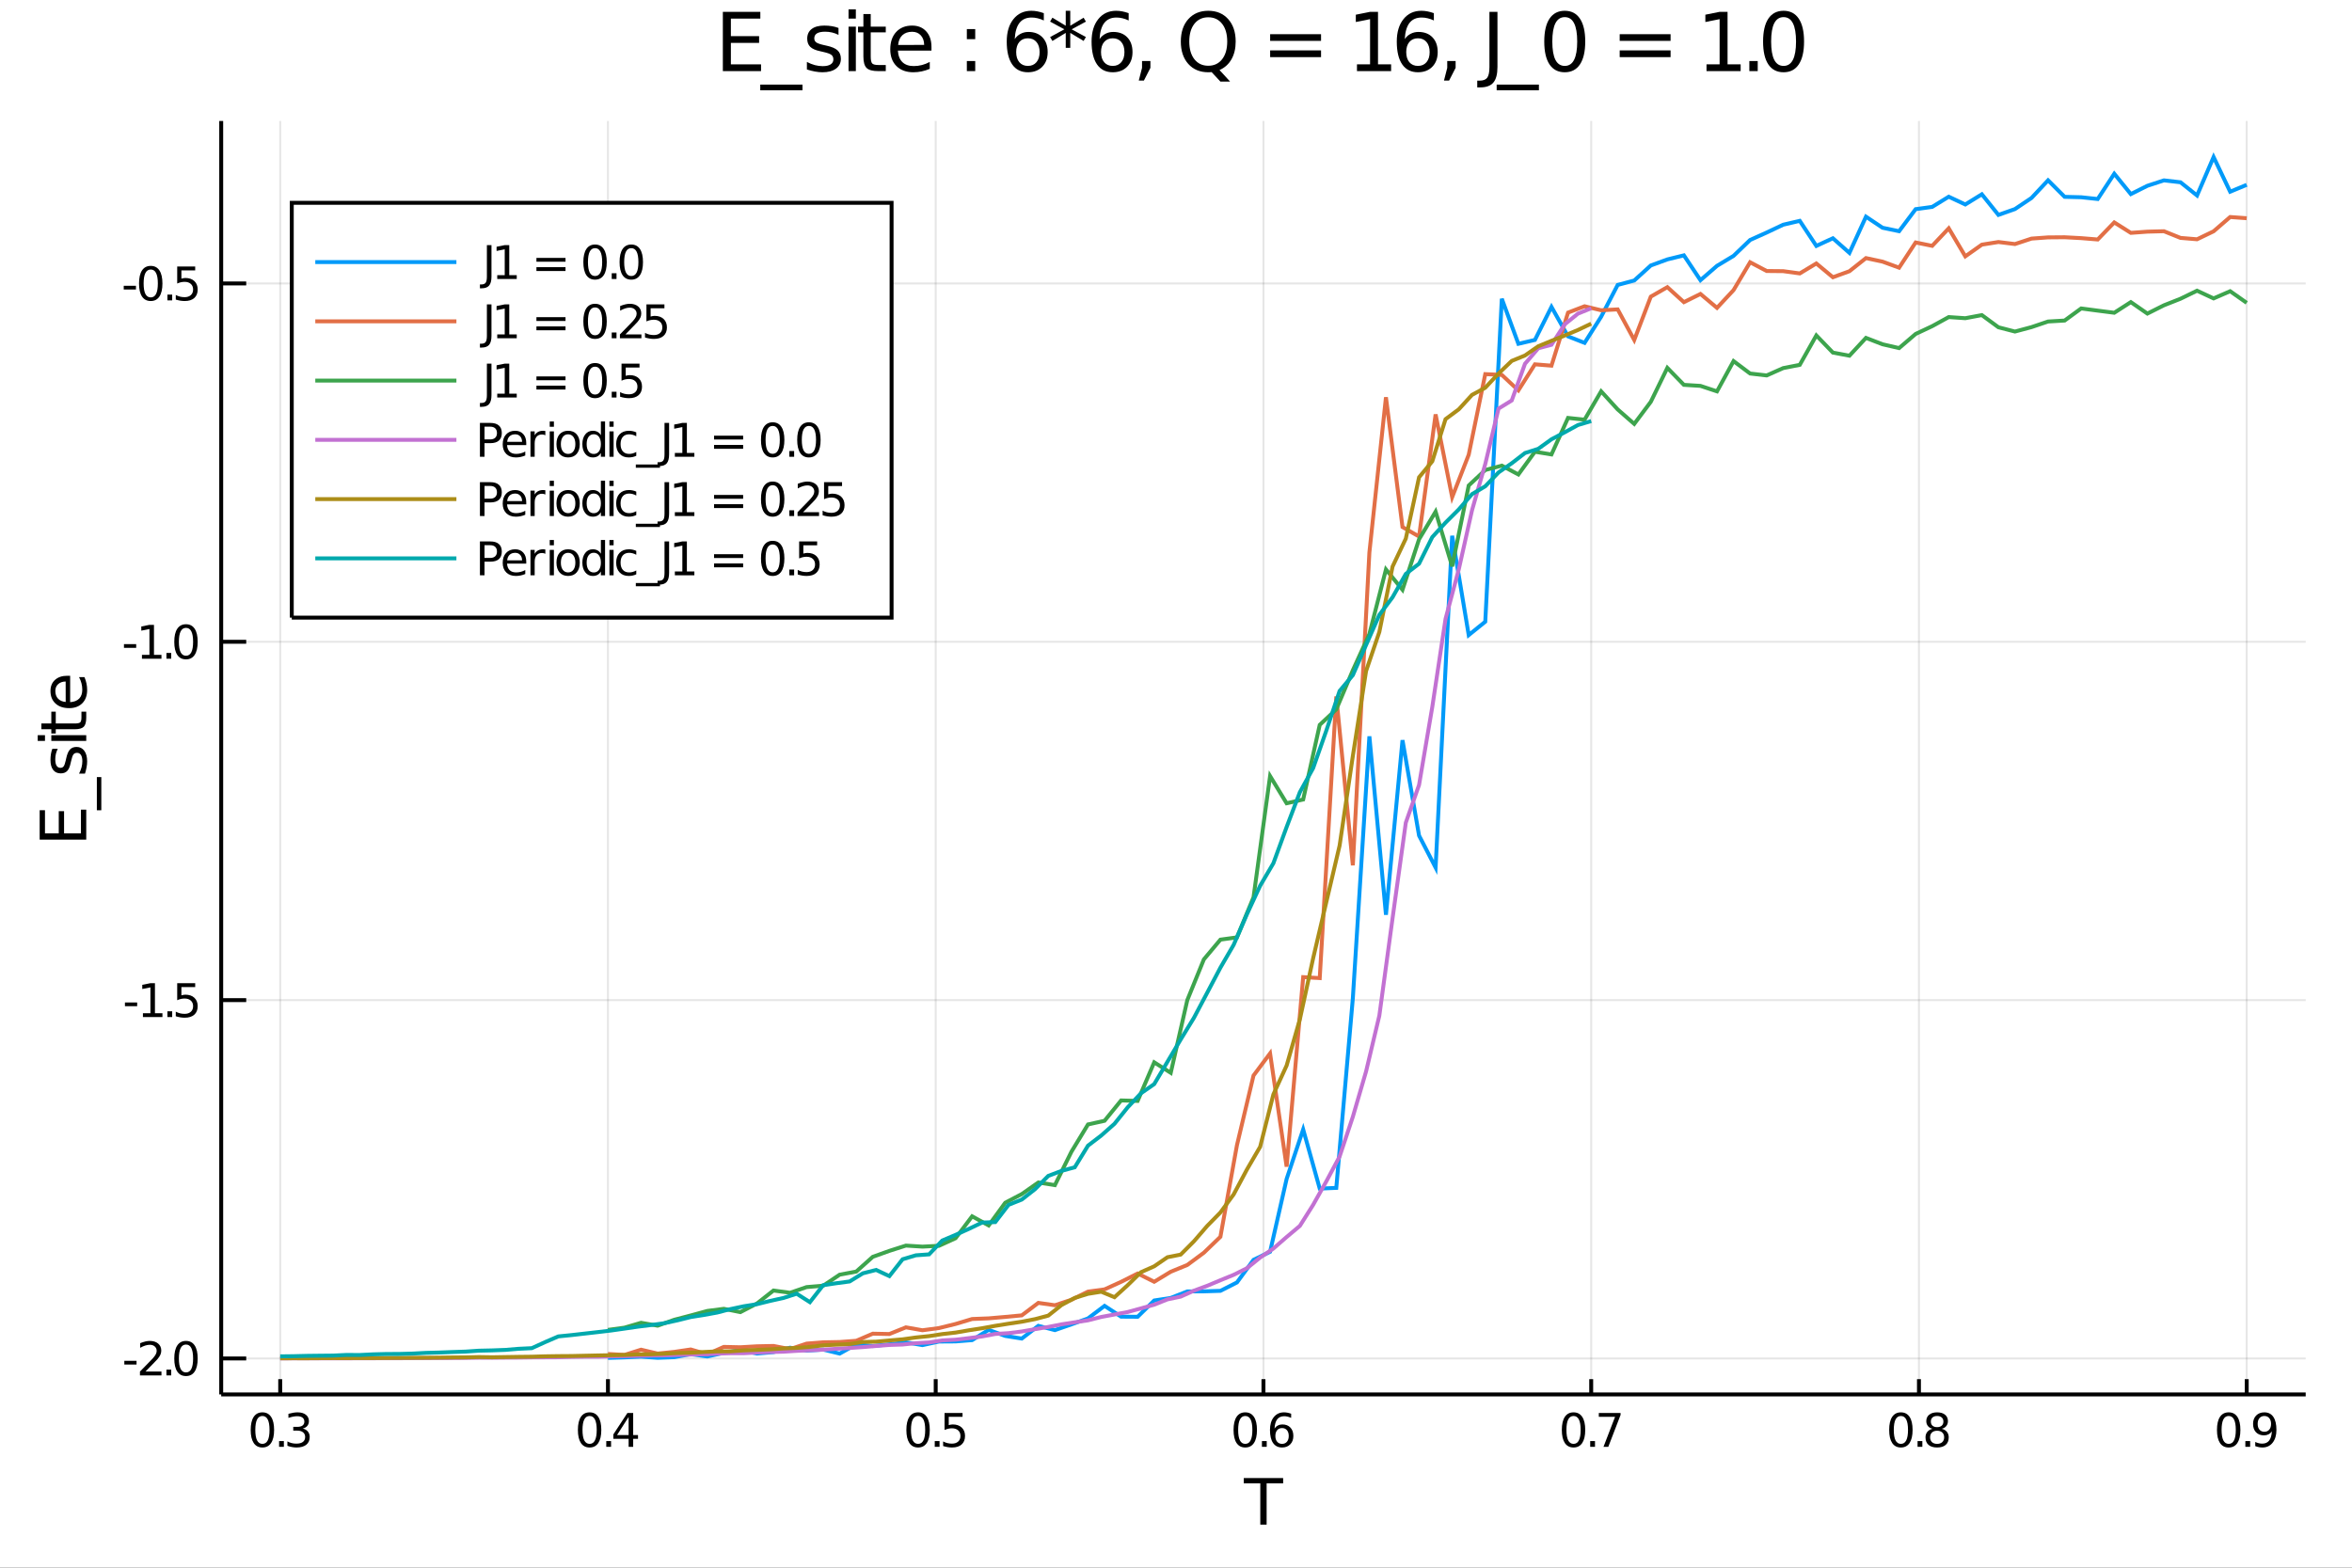 <?xml version="1.0" encoding="utf-8"?>
<svg xmlns="http://www.w3.org/2000/svg" xmlns:xlink="http://www.w3.org/1999/xlink" width="4800" height="3200" viewBox="0 0 19200 12800">
<rect x="0" y="0" width="19200" height="12800" fill="#333333" stroke="none"/>
<defs>
  <clipPath id="clip5900">
    <rect x="0" y="0" width="19200" height="12800"/>
  </clipPath>
</defs>
<path clip-path="url(#clip5900)" d="
M0 12800 L19200 12800 L19200 0 L0 0  Z
  " fill="#ffffff" fill-rule="evenodd" fill-opacity="1"/>
<defs>
  <clipPath id="clip5901">
    <rect x="3840" y="0" width="13441" height="12800"/>
  </clipPath>
</defs>
<path clip-path="url(#clip5900)" d="
M1805.78 11385.4 L18822 11385.4 L18822 987.777 L1805.78 987.777  Z
  " fill="#ffffff" fill-rule="evenodd" fill-opacity="1"/>
<defs>
  <clipPath id="clip5902">
    <rect x="1805" y="987" width="17017" height="10399"/>
  </clipPath>
</defs>
<polyline clip-path="url(#clip5902)" style="stroke:#000000; stroke-width:16; stroke-opacity:0.1; fill:none" points="
  2287.37,11385.4 2287.37,987.777 
  "/>
<polyline clip-path="url(#clip5902)" style="stroke:#000000; stroke-width:16; stroke-opacity:0.1; fill:none" points="
  4962.89,11385.4 4962.89,987.777 
  "/>
<polyline clip-path="url(#clip5902)" style="stroke:#000000; stroke-width:16; stroke-opacity:0.1; fill:none" points="
  7638.4,11385.4 7638.4,987.777 
  "/>
<polyline clip-path="url(#clip5902)" style="stroke:#000000; stroke-width:16; stroke-opacity:0.1; fill:none" points="
  10313.9,11385.4 10313.9,987.777 
  "/>
<polyline clip-path="url(#clip5902)" style="stroke:#000000; stroke-width:16; stroke-opacity:0.1; fill:none" points="
  12989.4,11385.4 12989.4,987.777 
  "/>
<polyline clip-path="url(#clip5902)" style="stroke:#000000; stroke-width:16; stroke-opacity:0.1; fill:none" points="
  15664.9,11385.4 15664.9,987.777 
  "/>
<polyline clip-path="url(#clip5902)" style="stroke:#000000; stroke-width:16; stroke-opacity:0.1; fill:none" points="
  18340.5,11385.4 18340.5,987.777 
  "/>
<polyline clip-path="url(#clip5902)" style="stroke:#000000; stroke-width:16; stroke-opacity:0.1; fill:none" points="
  1805.78,11091.7 18822,11091.7 
  "/>
<polyline clip-path="url(#clip5902)" style="stroke:#000000; stroke-width:16; stroke-opacity:0.1; fill:none" points="
  1805.78,8165.91 18822,8165.91 
  "/>
<polyline clip-path="url(#clip5902)" style="stroke:#000000; stroke-width:16; stroke-opacity:0.1; fill:none" points="
  1805.78,5240.08 18822,5240.08 
  "/>
<polyline clip-path="url(#clip5902)" style="stroke:#000000; stroke-width:16; stroke-opacity:0.1; fill:none" points="
  1805.78,2314.25 18822,2314.25 
  "/>
<polyline clip-path="url(#clip5900)" style="stroke:#000000; stroke-width:32; stroke-opacity:1; fill:none" points="
  1805.78,11385.4 18822,11385.4 
  "/>
<polyline clip-path="url(#clip5900)" style="stroke:#000000; stroke-width:32; stroke-opacity:1; fill:none" points="
  1805.78,11385.4 1805.78,987.777 
  "/>
<polyline clip-path="url(#clip5900)" style="stroke:#000000; stroke-width:32; stroke-opacity:1; fill:none" points="
  2287.37,11385.4 2287.37,11260.7 
  "/>
<polyline clip-path="url(#clip5900)" style="stroke:#000000; stroke-width:32; stroke-opacity:1; fill:none" points="
  4962.89,11385.4 4962.89,11260.7 
  "/>
<polyline clip-path="url(#clip5900)" style="stroke:#000000; stroke-width:32; stroke-opacity:1; fill:none" points="
  7638.4,11385.4 7638.4,11260.7 
  "/>
<polyline clip-path="url(#clip5900)" style="stroke:#000000; stroke-width:32; stroke-opacity:1; fill:none" points="
  10313.9,11385.4 10313.9,11260.7 
  "/>
<polyline clip-path="url(#clip5900)" style="stroke:#000000; stroke-width:32; stroke-opacity:1; fill:none" points="
  12989.4,11385.4 12989.4,11260.7 
  "/>
<polyline clip-path="url(#clip5900)" style="stroke:#000000; stroke-width:32; stroke-opacity:1; fill:none" points="
  15664.9,11385.4 15664.9,11260.7 
  "/>
<polyline clip-path="url(#clip5900)" style="stroke:#000000; stroke-width:32; stroke-opacity:1; fill:none" points="
  18340.5,11385.4 18340.5,11260.7 
  "/>
<polyline clip-path="url(#clip5900)" style="stroke:#000000; stroke-width:32; stroke-opacity:1; fill:none" points="
  1805.78,11091.7 2009.98,11091.7 
  "/>
<polyline clip-path="url(#clip5900)" style="stroke:#000000; stroke-width:32; stroke-opacity:1; fill:none" points="
  1805.78,8165.91 2009.98,8165.91 
  "/>
<polyline clip-path="url(#clip5900)" style="stroke:#000000; stroke-width:32; stroke-opacity:1; fill:none" points="
  1805.78,5240.08 2009.98,5240.08 
  "/>
<polyline clip-path="url(#clip5900)" style="stroke:#000000; stroke-width:32; stroke-opacity:1; fill:none" points="
  1805.78,2314.25 2009.98,2314.25 
  "/>
<path clip-path="url(#clip5900)" d="M 0 0 M2142.1 11561.4 Q2113.21 11561.4 2098.58 11589.9 Q2084.13 11618.2 2084.13 11675.3 Q2084.13 11732.1 2098.58 11760.6 Q2113.21 11789 2142.1 11789 Q2171.17 11789 2185.62 11760.6 Q2200.24 11732.1 2200.24 11675.3 Q2200.24 11618.2 2185.62 11589.9 Q2171.17 11561.4 2142.1 11561.4 M2142.1 11531.7 Q2188.58 11531.7 2213.02 11568.6 Q2237.65 11605.3 2237.65 11675.3 Q2237.65 11745.1 2213.02 11781.9 Q2188.58 11818.6 2142.1 11818.6 Q2095.62 11818.6 2070.99 11781.9 Q2046.54 11745.1 2046.54 11675.3 Q2046.54 11605.3 2070.99 11568.6 Q2095.62 11531.7 2142.1 11531.7 Z" fill="#000000" fill-rule="evenodd" fill-opacity="1" /><path clip-path="url(#clip5900)" d="M 0 0 M2278.21 11766.2 L2317.28 11766.2 L2317.28 11813.2 L2278.21 11813.2 L2278.21 11766.2 Z" fill="#000000" fill-rule="evenodd" fill-opacity="1" /><path clip-path="url(#clip5900)" d="M 0 0 M2471.17 11664.1 Q2498.02 11669.9 2513.02 11688 Q2528.21 11706.2 2528.21 11732.8 Q2528.21 11773.8 2500.06 11796.2 Q2471.91 11818.6 2420.06 11818.6 Q2402.65 11818.6 2384.13 11815.1 Q2365.8 11811.7 2346.17 11804.9 L2346.17 11768.8 Q2361.73 11777.8 2380.24 11782.5 Q2398.76 11787.1 2418.95 11787.1 Q2454.13 11787.1 2472.47 11773.2 Q2490.98 11759.3 2490.98 11732.8 Q2490.98 11708.4 2473.76 11694.7 Q2456.73 11680.8 2426.17 11680.8 L2393.95 11680.8 L2393.95 11650.1 L2427.65 11650.1 Q2455.24 11650.1 2469.87 11639.1 Q2484.5 11628 2484.5 11607.3 Q2484.5 11586 2469.32 11574.7 Q2454.32 11563.2 2426.17 11563.2 Q2410.8 11563.2 2393.21 11566.5 Q2375.61 11569.9 2354.5 11576.9 L2354.5 11543.6 Q2375.8 11537.7 2394.32 11534.7 Q2413.02 11531.7 2429.5 11531.7 Q2472.1 11531.7 2496.91 11551.2 Q2521.72 11570.4 2521.72 11603.4 Q2521.72 11626.4 2508.58 11642.3 Q2495.43 11658 2471.17 11664.1 Z" fill="#000000" fill-rule="evenodd" fill-opacity="1" /><path clip-path="url(#clip5900)" d="M 0 0 M4813.07 11561.4 Q4784.18 11561.4 4769.56 11589.9 Q4755.11 11618.2 4755.11 11675.3 Q4755.11 11732.1 4769.56 11760.6 Q4784.18 11789 4813.07 11789 Q4842.15 11789 4856.59 11760.6 Q4871.22 11732.1 4871.22 11675.3 Q4871.22 11618.2 4856.59 11589.9 Q4842.15 11561.4 4813.07 11561.4 M4813.07 11531.7 Q4859.55 11531.7 4884 11568.6 Q4908.63 11605.3 4908.63 11675.3 Q4908.63 11745.1 4884 11781.9 Q4859.55 11818.6 4813.07 11818.6 Q4766.59 11818.6 4741.96 11781.9 Q4717.52 11745.1 4717.52 11675.3 Q4717.52 11605.3 4741.96 11568.6 Q4766.59 11531.7 4813.07 11531.7 Z" fill="#000000" fill-rule="evenodd" fill-opacity="1" /><path clip-path="url(#clip5900)" d="M 0 0 M4949.18 11766.2 L4988.26 11766.2 L4988.26 11813.2 L4949.18 11813.2 L4949.18 11766.2 Z" fill="#000000" fill-rule="evenodd" fill-opacity="1" /><path clip-path="url(#clip5900)" d="M 0 0 M5131.59 11569.3 L5037.15 11716.9 L5131.59 11716.9 L5131.59 11569.3 M5121.78 11536.7 L5168.81 11536.7 L5168.81 11716.9 L5208.26 11716.9 L5208.26 11748 L5168.81 11748 L5168.81 11813.2 L5131.59 11813.2 L5131.59 11748 L5006.78 11748 L5006.78 11711.9 L5121.78 11536.7 Z" fill="#000000" fill-rule="evenodd" fill-opacity="1" /><path clip-path="url(#clip5900)" d="M 0 0 M7494.51 11561.4 Q7465.62 11561.4 7450.99 11589.9 Q7436.55 11618.2 7436.55 11675.3 Q7436.55 11732.1 7450.99 11760.6 Q7465.62 11789 7494.51 11789 Q7523.59 11789 7538.03 11760.6 Q7552.66 11732.1 7552.66 11675.3 Q7552.66 11618.2 7538.03 11589.9 Q7523.59 11561.4 7494.51 11561.4 M7494.51 11531.7 Q7540.99 11531.7 7565.44 11568.6 Q7590.07 11605.3 7590.07 11675.3 Q7590.07 11745.1 7565.44 11781.9 Q7540.99 11818.6 7494.51 11818.6 Q7448.03 11818.6 7423.4 11781.9 Q7398.96 11745.1 7398.96 11675.3 Q7398.96 11605.3 7423.4 11568.6 Q7448.03 11531.7 7494.51 11531.7 Z" fill="#000000" fill-rule="evenodd" fill-opacity="1" /><path clip-path="url(#clip5900)" d="M 0 0 M7630.62 11766.2 L7669.7 11766.2 L7669.7 11813.2 L7630.62 11813.2 L7630.62 11766.2 Z" fill="#000000" fill-rule="evenodd" fill-opacity="1" /><path clip-path="url(#clip5900)" d="M 0 0 M7710.62 11536.7 L7857.47 11536.7 L7857.47 11568.2 L7744.88 11568.2 L7744.88 11636 Q7753.03 11633.2 7761.18 11631.9 Q7769.33 11630.4 7777.47 11630.4 Q7823.77 11630.4 7850.81 11655.8 Q7877.84 11681.2 7877.84 11724.5 Q7877.84 11769.1 7850.07 11794 Q7822.29 11818.6 7771.73 11818.6 Q7754.33 11818.6 7736.18 11815.6 Q7718.22 11812.7 7698.96 11806.7 L7698.96 11769.1 Q7715.62 11778.2 7733.4 11782.7 Q7751.18 11787.1 7770.99 11787.1 Q7803.03 11787.1 7821.73 11770.3 Q7840.44 11753.4 7840.44 11724.5 Q7840.44 11695.6 7821.73 11678.8 Q7803.03 11661.9 7770.99 11661.9 Q7755.99 11661.9 7740.99 11665.3 Q7726.18 11668.6 7710.62 11675.6 L7710.62 11536.7 Z" fill="#000000" fill-rule="evenodd" fill-opacity="1" /><path clip-path="url(#clip5900)" d="M 0 0 M10165.4 11561.4 Q10136.5 11561.4 10121.9 11589.9 Q10107.4 11618.2 10107.4 11675.3 Q10107.4 11732.1 10121.9 11760.6 Q10136.5 11789 10165.4 11789 Q10194.5 11789 10208.9 11760.6 Q10223.5 11732.1 10223.5 11675.3 Q10223.5 11618.2 10208.9 11589.9 Q10194.5 11561.4 10165.4 11561.4 M10165.4 11531.7 Q10211.9 11531.7 10236.3 11568.6 Q10261 11605.3 10261 11675.3 Q10261 11745.1 10236.3 11781.9 Q10211.9 11818.6 10165.4 11818.6 Q10118.9 11818.6 10094.3 11781.9 Q10069.8 11745.1 10069.8 11675.3 Q10069.8 11605.3 10094.3 11568.6 Q10118.9 11531.7 10165.4 11531.7 Z" fill="#000000" fill-rule="evenodd" fill-opacity="1" /><path clip-path="url(#clip5900)" d="M 0 0 M10301.5 11766.2 L10340.6 11766.2 L10340.6 11813.2 L10301.5 11813.2 L10301.5 11766.2 Z" fill="#000000" fill-rule="evenodd" fill-opacity="1" /><path clip-path="url(#clip5900)" d="M 0 0 M10465.8 11660.1 Q10440.6 11660.1 10425.8 11677.3 Q10411.1 11694.5 10411.1 11724.5 Q10411.1 11754.3 10425.8 11771.7 Q10440.6 11789 10465.8 11789 Q10491 11789 10505.6 11771.7 Q10520.4 11754.3 10520.4 11724.5 Q10520.4 11694.5 10505.6 11677.3 Q10491 11660.1 10465.8 11660.1 M10540 11542.8 L10540 11576.9 Q10526 11570.3 10511.5 11566.7 Q10497.2 11563.2 10483.2 11563.2 Q10446.1 11563.2 10426.5 11588.2 Q10407.1 11613.2 10404.3 11663.8 Q10415.2 11647.7 10431.7 11639.1 Q10448.2 11630.4 10468 11630.4 Q10509.7 11630.4 10533.7 11655.8 Q10558 11681 10558 11724.5 Q10558 11767.1 10532.8 11792.8 Q10507.6 11818.6 10465.8 11818.6 Q10417.8 11818.6 10392.4 11781.9 Q10367.1 11745.1 10367.1 11675.3 Q10367.1 11609.7 10398.2 11570.8 Q10429.3 11531.7 10481.7 11531.7 Q10495.8 11531.7 10510 11534.5 Q10524.5 11537.3 10540 11542.8 Z" fill="#000000" fill-rule="evenodd" fill-opacity="1" /><path clip-path="url(#clip5900)" d="M 0 0 M12845.2 11561.4 Q12816.3 11561.4 12801.7 11589.9 Q12787.2 11618.2 12787.2 11675.3 Q12787.2 11732.1 12801.7 11760.6 Q12816.3 11789 12845.2 11789 Q12874.2 11789 12888.7 11760.6 Q12903.3 11732.1 12903.3 11675.3 Q12903.3 11618.2 12888.7 11589.9 Q12874.2 11561.4 12845.2 11561.4 M12845.2 11531.7 Q12891.7 11531.7 12916.1 11568.6 Q12940.7 11605.3 12940.7 11675.3 Q12940.7 11745.1 12916.1 11781.9 Q12891.7 11818.6 12845.2 11818.6 Q12798.7 11818.6 12774.1 11781.9 Q12749.6 11745.1 12749.6 11675.3 Q12749.6 11605.3 12774.1 11568.6 Q12798.7 11531.7 12845.2 11531.7 Z" fill="#000000" fill-rule="evenodd" fill-opacity="1" /><path clip-path="url(#clip5900)" d="M 0 0 M12981.3 11766.2 L13020.4 11766.2 L13020.4 11813.2 L12981.3 11813.2 L12981.3 11766.2 Z" fill="#000000" fill-rule="evenodd" fill-opacity="1" /><path clip-path="url(#clip5900)" d="M 0 0 M13051.5 11536.7 L13229.2 11536.7 L13229.2 11552.7 L13128.9 11813.2 L13089.8 11813.2 L13184.2 11568.2 L13051.5 11568.2 L13051.5 11536.7 Z" fill="#000000" fill-rule="evenodd" fill-opacity="1" /><path clip-path="url(#clip5900)" d="M 0 0 M15517.4 11561.4 Q15488.6 11561.4 15473.9 11589.9 Q15459.5 11618.2 15459.5 11675.3 Q15459.5 11732.1 15473.9 11760.6 Q15488.6 11789 15517.4 11789 Q15546.5 11789 15561 11760.6 Q15575.6 11732.1 15575.6 11675.3 Q15575.6 11618.2 15561 11589.9 Q15546.5 11561.4 15517.4 11561.4 M15517.4 11531.7 Q15563.9 11531.7 15588.4 11568.6 Q15613 11605.3 15613 11675.3 Q15613 11745.1 15588.4 11781.9 Q15563.9 11818.6 15517.4 11818.6 Q15471 11818.6 15446.3 11781.9 Q15421.9 11745.1 15421.9 11675.3 Q15421.9 11605.3 15446.3 11568.6 Q15471 11531.7 15517.4 11531.7 Z" fill="#000000" fill-rule="evenodd" fill-opacity="1" /><path clip-path="url(#clip5900)" d="M 0 0 M15653.6 11766.2 L15692.6 11766.2 L15692.6 11813.2 L15653.6 11813.2 L15653.6 11766.2 Z" fill="#000000" fill-rule="evenodd" fill-opacity="1" /><path clip-path="url(#clip5900)" d="M 0 0 M15813.2 11681.9 Q15786.5 11681.9 15771.1 11696.2 Q15756 11710.4 15756 11735.4 Q15756 11760.4 15771.1 11774.7 Q15786.5 11789 15813.2 11789 Q15839.8 11789 15855.2 11774.7 Q15870.6 11760.3 15870.6 11735.4 Q15870.6 11710.4 15855.2 11696.2 Q15840 11681.9 15813.2 11681.9 M15775.8 11666 Q15751.7 11660.1 15738.2 11643.6 Q15724.8 11627.1 15724.8 11603.4 Q15724.8 11570.3 15748.4 11551 Q15772.1 11531.7 15813.2 11531.7 Q15854.5 11531.7 15878 11551 Q15901.5 11570.3 15901.5 11603.4 Q15901.5 11627.1 15888 11643.6 Q15874.7 11660.1 15850.8 11666 Q15877.8 11672.3 15892.8 11690.6 Q15908 11709 15908 11735.4 Q15908 11775.6 15883.4 11797.1 Q15858.9 11818.6 15813.2 11818.6 Q15767.4 11818.6 15742.8 11797.1 Q15718.4 11775.6 15718.4 11735.4 Q15718.4 11709 15733.6 11690.6 Q15748.7 11672.3 15775.8 11666 M15762.1 11606.9 Q15762.1 11628.4 15775.4 11640.4 Q15788.9 11652.5 15813.2 11652.5 Q15837.3 11652.5 15850.8 11640.4 Q15864.5 11628.4 15864.5 11606.9 Q15864.5 11585.4 15850.8 11573.4 Q15837.3 11561.4 15813.2 11561.4 Q15788.9 11561.4 15775.4 11573.4 Q15762.1 11585.4 15762.1 11606.9 Z" fill="#000000" fill-rule="evenodd" fill-opacity="1" /><path clip-path="url(#clip5900)" d="M 0 0 M18193.3 11561.4 Q18164.4 11561.4 18149.8 11589.9 Q18135.4 11618.2 18135.4 11675.3 Q18135.4 11732.1 18149.8 11760.6 Q18164.4 11789 18193.3 11789 Q18222.4 11789 18236.8 11760.6 Q18251.5 11732.1 18251.5 11675.3 Q18251.5 11618.2 18236.8 11589.9 Q18222.4 11561.4 18193.3 11561.4 M18193.3 11531.7 Q18239.8 11531.7 18264.3 11568.6 Q18288.9 11605.3 18288.9 11675.3 Q18288.9 11745.1 18264.3 11781.9 Q18239.8 11818.6 18193.3 11818.6 Q18146.8 11818.6 18122.2 11781.9 Q18097.8 11745.1 18097.8 11675.3 Q18097.8 11605.3 18122.2 11568.6 Q18146.8 11531.7 18193.3 11531.7 Z" fill="#000000" fill-rule="evenodd" fill-opacity="1" /><path clip-path="url(#clip5900)" d="M 0 0 M18329.4 11766.2 L18368.5 11766.2 L18368.5 11813.2 L18329.4 11813.2 L18329.4 11766.2 Z" fill="#000000" fill-rule="evenodd" fill-opacity="1" /><path clip-path="url(#clip5900)" d="M 0 0 M18410.2 11807.5 L18410.2 11773.4 Q18424.3 11780.1 18438.7 11783.6 Q18453.1 11787.1 18467 11787.1 Q18504.1 11787.1 18523.5 11762.3 Q18543.1 11737.3 18545.9 11686.5 Q18535.2 11702.5 18518.7 11711 Q18502.2 11719.5 18482.2 11719.5 Q18440.7 11719.5 18416.5 11694.5 Q18392.4 11669.3 18392.4 11625.8 Q18392.4 11583.2 18417.6 11557.5 Q18442.8 11531.7 18484.6 11531.7 Q18532.6 11531.7 18557.8 11568.6 Q18583.1 11605.3 18583.1 11675.3 Q18583.1 11740.6 18552 11779.7 Q18521.1 11818.6 18468.7 11818.6 Q18454.6 11818.6 18440.2 11815.8 Q18425.7 11813 18410.2 11807.5 M18484.6 11690.3 Q18509.8 11690.3 18524.4 11673 Q18539.3 11655.8 18539.3 11625.8 Q18539.3 11596 18524.4 11578.8 Q18509.8 11561.4 18484.6 11561.4 Q18459.4 11561.4 18444.6 11578.8 Q18430 11596 18430 11625.8 Q18430 11655.8 18444.6 11673 Q18459.4 11690.3 18484.6 11690.3 Z" fill="#000000" fill-rule="evenodd" fill-opacity="1" /><path clip-path="url(#clip5900)" d="M 0 0 M1014.9 11110.9 L1114.71 11110.9 L1114.71 11141.3 L1014.9 11141.3 L1014.9 11110.9 Z" fill="#000000" fill-rule="evenodd" fill-opacity="1" /><path clip-path="url(#clip5900)" d="M 0 0 M1187.49 11198.5 L1318.04 11198.5 L1318.04 11230 L1142.49 11230 L1142.49 11198.5 Q1163.78 11176.5 1200.45 11139.4 Q1237.3 11102.2 1246.75 11091.5 Q1264.71 11071.3 1271.75 11057.4 Q1278.97 11043.3 1278.97 11029.8 Q1278.97 11007.8 1263.41 10993.9 Q1248.04 10980 1223.23 10980 Q1205.64 10980 1186.01 10986.1 Q1166.56 10992.2 1144.34 11004.6 L1144.34 10966.8 Q1166.93 10957.8 1186.56 10953.1 Q1206.19 10948.5 1222.49 10948.5 Q1265.45 10948.5 1291.01 10970 Q1316.56 10991.5 1316.56 11027.4 Q1316.56 11044.4 1310.08 11059.8 Q1303.78 11075 1286.93 11095.7 Q1282.3 11101.1 1257.49 11126.8 Q1232.67 11152.4 1187.49 11198.5 Z" fill="#000000" fill-rule="evenodd" fill-opacity="1" /><path clip-path="url(#clip5900)" d="M 0 0 M1358.6 11183 L1397.67 11183 L1397.67 11230 L1358.6 11230 L1358.6 11183 Z" fill="#000000" fill-rule="evenodd" fill-opacity="1" /><path clip-path="url(#clip5900)" d="M 0 0 M1518.23 10978.1 Q1489.34 10978.1 1474.71 11006.7 Q1460.26 11035 1460.26 11092 Q1460.26 11148.9 1474.71 11177.4 Q1489.34 11205.7 1518.23 11205.7 Q1547.3 11205.7 1561.74 11177.4 Q1576.37 11148.9 1576.37 11092 Q1576.37 11035 1561.74 11006.7 Q1547.3 10978.1 1518.23 10978.1 M1518.23 10948.5 Q1564.71 10948.5 1589.15 10985.4 Q1613.78 11022 1613.78 11092 Q1613.78 11161.8 1589.15 11198.7 Q1564.71 11235.4 1518.23 11235.4 Q1471.75 11235.4 1447.12 11198.7 Q1422.67 11161.8 1422.67 11092 Q1422.67 11022 1447.12 10985.4 Q1471.75 10948.5 1518.23 10948.5 Z" fill="#000000" fill-rule="evenodd" fill-opacity="1" /><path clip-path="url(#clip5900)" d="M 0 0 M1019.9 8185.08 L1119.71 8185.08 L1119.71 8215.45 L1019.9 8215.45 L1019.9 8185.08 Z" fill="#000000" fill-rule="evenodd" fill-opacity="1" /><path clip-path="url(#clip5900)" d="M 0 0 M1166.75 8272.67 L1227.86 8272.67 L1227.86 8061.75 L1161.38 8075.08 L1161.38 8041.01 L1227.49 8027.67 L1264.89 8027.67 L1264.89 8272.67 L1326.01 8272.67 L1326.01 8304.15 L1166.75 8304.15 L1166.75 8272.67 Z" fill="#000000" fill-rule="evenodd" fill-opacity="1" /><path clip-path="url(#clip5900)" d="M 0 0 M1366.56 8257.12 L1405.63 8257.12 L1405.63 8304.15 L1366.56 8304.15 L1366.56 8257.12 Z" fill="#000000" fill-rule="evenodd" fill-opacity="1" /><path clip-path="url(#clip5900)" d="M 0 0 M1446.56 8027.67 L1593.41 8027.67 L1593.41 8059.16 L1480.82 8059.16 L1480.82 8126.93 Q1488.97 8124.16 1497.12 8122.86 Q1505.26 8121.38 1513.41 8121.38 Q1559.71 8121.38 1586.74 8146.75 Q1613.78 8172.12 1613.78 8215.45 Q1613.78 8260.08 1586 8284.9 Q1558.23 8309.52 1507.67 8309.52 Q1490.26 8309.52 1472.12 8306.56 Q1454.15 8303.6 1434.89 8297.67 L1434.89 8260.08 Q1451.56 8269.15 1469.34 8273.6 Q1487.12 8278.04 1506.93 8278.04 Q1538.97 8278.04 1557.67 8261.19 Q1576.37 8244.34 1576.37 8215.45 Q1576.37 8186.56 1557.67 8169.71 Q1538.97 8152.86 1506.93 8152.86 Q1491.93 8152.86 1476.93 8156.19 Q1462.12 8159.53 1446.56 8166.56 L1446.56 8027.67 Z" fill="#000000" fill-rule="evenodd" fill-opacity="1" /><path clip-path="url(#clip5900)" d="M 0 0 M1011.93 5259.25 L1111.75 5259.25 L1111.75 5289.62 L1011.93 5289.62 L1011.93 5259.25 Z" fill="#000000" fill-rule="evenodd" fill-opacity="1" /><path clip-path="url(#clip5900)" d="M 0 0 M1158.78 5346.84 L1219.89 5346.84 L1219.89 5135.91 L1153.41 5149.25 L1153.41 5115.17 L1219.52 5101.84 L1256.93 5101.84 L1256.93 5346.84 L1318.04 5346.84 L1318.04 5378.32 L1158.78 5378.32 L1158.78 5346.84 Z" fill="#000000" fill-rule="evenodd" fill-opacity="1" /><path clip-path="url(#clip5900)" d="M 0 0 M1358.6 5331.28 L1397.67 5331.28 L1397.67 5378.32 L1358.6 5378.32 L1358.6 5331.28 Z" fill="#000000" fill-rule="evenodd" fill-opacity="1" /><path clip-path="url(#clip5900)" d="M 0 0 M1518.23 5126.47 Q1489.34 5126.47 1474.71 5154.99 Q1460.26 5183.32 1460.26 5240.36 Q1460.26 5297.21 1474.71 5325.73 Q1489.34 5354.06 1518.23 5354.06 Q1547.3 5354.06 1561.74 5325.73 Q1576.37 5297.21 1576.37 5240.36 Q1576.37 5183.32 1561.74 5154.99 Q1547.3 5126.47 1518.23 5126.47 M1518.23 5096.84 Q1564.71 5096.84 1589.15 5133.69 Q1613.78 5170.36 1613.78 5240.36 Q1613.78 5310.17 1589.15 5347.02 Q1564.71 5383.69 1518.23 5383.69 Q1471.75 5383.69 1447.12 5347.02 Q1422.67 5310.17 1422.67 5240.36 Q1422.67 5170.36 1447.12 5133.69 Q1471.75 5096.84 1518.23 5096.84 Z" fill="#000000" fill-rule="evenodd" fill-opacity="1" /><path clip-path="url(#clip5900)" d="M 0 0 M1010.08 2333.41 L1109.9 2333.41 L1109.9 2363.78 L1010.08 2363.78 L1010.08 2333.41 Z" fill="#000000" fill-rule="evenodd" fill-opacity="1" /><path clip-path="url(#clip5900)" d="M 0 0 M1230.45 2200.64 Q1201.56 2200.64 1186.93 2229.15 Q1172.49 2257.49 1172.49 2314.52 Q1172.49 2371.38 1186.93 2399.89 Q1201.56 2428.23 1230.45 2428.23 Q1259.52 2428.23 1273.97 2399.89 Q1288.6 2371.38 1288.6 2314.52 Q1288.6 2257.49 1273.97 2229.15 Q1259.52 2200.64 1230.45 2200.64 M1230.45 2171.01 Q1276.93 2171.01 1301.38 2207.86 Q1326.01 2244.52 1326.01 2314.52 Q1326.01 2384.34 1301.38 2421.19 Q1276.93 2457.86 1230.45 2457.86 Q1183.97 2457.86 1159.34 2421.19 Q1134.9 2384.34 1134.9 2314.52 Q1134.9 2244.52 1159.34 2207.86 Q1183.97 2171.01 1230.45 2171.01 Z" fill="#000000" fill-rule="evenodd" fill-opacity="1" /><path clip-path="url(#clip5900)" d="M 0 0 M1366.56 2405.45 L1405.63 2405.45 L1405.63 2452.49 L1366.56 2452.49 L1366.56 2405.45 Z" fill="#000000" fill-rule="evenodd" fill-opacity="1" /><path clip-path="url(#clip5900)" d="M 0 0 M1446.56 2176.01 L1593.41 2176.01 L1593.41 2207.49 L1480.82 2207.49 L1480.82 2275.27 Q1488.97 2272.49 1497.12 2271.19 Q1505.26 2269.71 1513.41 2269.71 Q1559.71 2269.71 1586.74 2295.08 Q1613.78 2320.45 1613.78 2363.78 Q1613.78 2408.41 1586 2433.23 Q1558.23 2457.86 1507.67 2457.86 Q1490.26 2457.86 1472.12 2454.89 Q1454.15 2451.93 1434.89 2446.01 L1434.89 2408.41 Q1451.56 2417.49 1469.34 2421.93 Q1487.12 2426.38 1506.93 2426.38 Q1538.97 2426.38 1557.67 2409.52 Q1576.37 2392.67 1576.37 2363.78 Q1576.37 2334.89 1557.67 2318.04 Q1538.97 2301.19 1506.93 2301.19 Q1491.93 2301.19 1476.93 2304.52 Q1462.12 2307.86 1446.56 2314.89 L1446.56 2176.01 Z" fill="#000000" fill-rule="evenodd" fill-opacity="1" /><path clip-path="url(#clip5900)" d="M 0 0 M5900.86 96.768 L6206.78 96.768 L6206.78 151.86 L5966.32 151.86 L5966.32 295.1 L6196.74 295.1 L6196.74 350.193 L5966.32 350.193 L5966.32 525.516 L6212.62 525.516 L6212.62 580.608 L5900.86 580.608 L5900.86 96.768 Z" fill="#000000" fill-rule="evenodd" fill-opacity="1" /><path clip-path="url(#clip5900)" d="M 0 0 M6550.95 690.793 L6550.95 737.135 L6206.14 737.135 L6206.14 690.793 L6550.95 690.793 Z" fill="#000000" fill-rule="evenodd" fill-opacity="1" /><path clip-path="url(#clip5900)" d="M 0 0 M6844.88 228.341 L6844.88 284.73 Q6819.6 271.767 6792.38 265.286 Q6765.16 258.804 6735.99 258.804 Q6691.6 258.804 6669.23 272.415 Q6647.2 286.026 6647.2 313.248 Q6647.2 333.989 6663.08 345.98 Q6678.96 357.646 6726.92 368.341 L6747.34 372.878 Q6810.85 386.489 6837.43 411.442 Q6864.33 436.072 6864.33 480.47 Q6864.33 531.025 6824.14 560.516 Q6784.28 590.006 6714.28 590.006 Q6685.11 590.006 6653.36 584.173 Q6621.92 578.664 6586.92 567.321 L6586.92 505.747 Q6619.98 522.923 6652.06 531.673 Q6684.14 540.099 6715.58 540.099 Q6757.71 540.099 6780.39 525.84 Q6803.08 511.257 6803.08 485.007 Q6803.08 460.701 6786.55 447.738 Q6770.35 434.775 6714.93 422.785 L6694.19 417.924 Q6638.77 406.257 6614.14 382.276 Q6589.51 357.97 6589.51 315.841 Q6589.51 264.637 6625.81 236.767 Q6662.11 208.897 6728.86 208.897 Q6761.92 208.897 6791.09 213.758 Q6820.25 218.619 6844.88 228.341 Z" fill="#000000" fill-rule="evenodd" fill-opacity="1" /><path clip-path="url(#clip5900)" d="M 0 0 M6926.87 217.647 L6986.5 217.647 L6986.5 580.608 L6926.87 580.608 L6926.87 217.647 M6926.87 76.351 L6986.5 76.351 L6986.5 151.86 L6926.87 151.86 L6926.87 76.351 Z" fill="#000000" fill-rule="evenodd" fill-opacity="1" /><path clip-path="url(#clip5900)" d="M 0 0 M7108.03 114.592 L7108.03 217.647 L7230.85 217.647 L7230.85 263.989 L7108.03 263.989 L7108.03 461.025 Q7108.03 505.423 7120.02 518.062 Q7132.33 530.701 7169.6 530.701 L7230.85 530.701 L7230.85 580.608 L7169.6 580.608 Q7100.58 580.608 7074.33 555.006 Q7048.08 529.08 7048.08 461.025 L7048.08 263.989 L7004.33 263.989 L7004.33 217.647 L7048.08 217.647 L7048.08 114.592 L7108.03 114.592 Z" fill="#000000" fill-rule="evenodd" fill-opacity="1" /><path clip-path="url(#clip5900)" d="M 0 0 M7603.86 384.22 L7603.86 413.387 L7329.69 413.387 Q7333.58 474.96 7366.64 507.368 Q7400.02 539.451 7459.32 539.451 Q7493.67 539.451 7525.76 531.025 Q7558.17 522.599 7589.92 505.747 L7589.92 562.136 Q7557.84 575.747 7524.14 582.877 Q7490.43 590.006 7455.76 590.006 Q7368.91 590.006 7318.03 539.451 Q7267.47 488.896 7267.47 402.692 Q7267.47 313.572 7315.44 261.397 Q7363.72 208.897 7445.39 208.897 Q7518.63 208.897 7561.08 256.212 Q7603.86 303.202 7603.86 384.22 M7544.23 366.72 Q7543.58 317.785 7516.68 288.619 Q7490.11 259.452 7446.04 259.452 Q7396.13 259.452 7365.99 287.647 Q7336.18 315.841 7331.64 367.044 L7544.23 366.72 Z" fill="#000000" fill-rule="evenodd" fill-opacity="1" /><path clip-path="url(#clip5900)" d="M 0 0 M7892.61 498.294 L7960.99 498.294 L7960.99 580.608 L7892.61 580.608 L7892.61 498.294 M7892.61 237.415 L7960.99 237.415 L7960.99 319.73 L7892.61 319.73 L7892.61 237.415 Z" fill="#000000" fill-rule="evenodd" fill-opacity="1" /><path clip-path="url(#clip5900)" d="M 0 0 M8391.03 312.6 Q8346.96 312.6 8321.03 342.739 Q8295.43 372.878 8295.43 425.377 Q8295.43 477.553 8321.03 508.016 Q8346.96 538.155 8391.03 538.155 Q8435.11 538.155 8460.71 508.016 Q8486.63 477.553 8486.63 425.377 Q8486.63 372.878 8460.71 342.739 Q8435.11 312.6 8391.03 312.6 M8520.98 107.462 L8520.98 167.092 Q8496.35 155.425 8471.08 149.268 Q8446.12 143.11 8421.49 143.11 Q8356.68 143.11 8322.33 186.86 Q8288.3 230.61 8283.44 319.082 Q8302.56 290.887 8331.4 275.98 Q8360.24 260.749 8394.92 260.749 Q8467.84 260.749 8509.97 305.147 Q8552.42 349.22 8552.42 425.377 Q8552.42 499.914 8508.35 544.96 Q8464.27 590.006 8391.03 590.006 Q8307.1 590.006 8262.7 525.84 Q8218.3 461.349 8218.3 339.174 Q8218.3 224.453 8272.74 156.397 Q8327.19 88.018 8418.9 88.018 Q8443.53 88.018 8468.48 92.879 Q8493.76 97.74 8520.98 107.462 Z" fill="#000000" fill-rule="evenodd" fill-opacity="1" /><path clip-path="url(#clip5900)" d="M 0 0 M8864.5 176.49 L8748.16 239.36 L8864.5 302.554 L8845.7 334.313 L8736.82 268.526 L8736.82 390.702 L8699.87 390.702 L8699.87 268.526 L8590.98 334.313 L8572.19 302.554 L8688.53 239.36 L8572.19 176.49 L8590.98 144.407 L8699.87 210.193 L8699.87 88.018 L8736.82 88.018 L8736.82 210.193 L8845.7 144.407 L8864.5 176.49 Z" fill="#000000" fill-rule="evenodd" fill-opacity="1" /><path clip-path="url(#clip5900)" d="M 0 0 M9083.57 312.6 Q9039.5 312.6 9013.57 342.739 Q8987.97 372.878 8987.97 425.377 Q8987.97 477.553 9013.57 508.016 Q9039.5 538.155 9083.57 538.155 Q9127.65 538.155 9153.25 508.016 Q9179.18 477.553 9179.18 425.377 Q9179.18 372.878 9153.25 342.739 Q9127.65 312.6 9083.57 312.6 M9213.53 107.462 L9213.53 167.092 Q9188.9 155.425 9163.62 149.268 Q9138.67 143.11 9114.04 143.11 Q9049.22 143.11 9014.87 186.86 Q8980.84 230.61 8975.98 319.082 Q8995.1 290.887 9023.94 275.98 Q9052.79 260.749 9087.46 260.749 Q9160.38 260.749 9202.51 305.147 Q9244.96 349.22 9244.96 425.377 Q9244.96 499.914 9200.89 544.96 Q9156.81 590.006 9083.57 590.006 Q8999.64 590.006 8955.24 525.84 Q8910.84 461.349 8910.84 339.174 Q8910.84 224.453 8965.29 156.397 Q9019.73 88.018 9111.44 88.018 Q9136.07 88.018 9161.03 92.879 Q9186.3 97.74 9213.53 107.462 Z" fill="#000000" fill-rule="evenodd" fill-opacity="1" /><path clip-path="url(#clip5900)" d="M 0 0 M9322.74 498.294 L9391.12 498.294 L9391.12 554.034 L9337.97 657.737 L9296.17 657.737 L9322.74 554.034 L9322.74 498.294 Z" fill="#000000" fill-rule="evenodd" fill-opacity="1" /><path clip-path="url(#clip5900)" d="M 0 0 M9863.62 141.166 Q9792.32 141.166 9750.19 194.314 Q9708.39 247.462 9708.39 339.174 Q9708.39 430.563 9750.19 483.71 Q9792.32 536.858 9863.62 536.858 Q9934.91 536.858 9976.39 483.71 Q10018.2 430.563 10018.2 339.174 Q10018.2 247.462 9976.39 194.314 Q9934.91 141.166 9863.62 141.166 M9955.33 571.858 L10041.5 666.163 L9962.46 666.163 L9890.84 588.71 Q9880.14 589.358 9874.31 589.682 Q9868.8 590.006 9863.62 590.006 Q9761.53 590.006 9700.28 521.951 Q9639.36 453.572 9639.36 339.174 Q9639.36 224.453 9700.28 156.397 Q9761.53 88.018 9863.62 88.018 Q9965.37 88.018 10026.3 156.397 Q10087.2 224.453 10087.2 339.174 Q10087.2 423.433 10053.2 483.386 Q10019.5 543.34 9955.33 571.858 Z" fill="#000000" fill-rule="evenodd" fill-opacity="1" /><path clip-path="url(#clip5900)" d="M 0 0 M10368.5 279.221 L10784 279.221 L10784 333.665 L10368.5 333.665 L10368.5 279.221 M10368.5 411.442 L10784 411.442 L10784 466.535 L10368.5 466.535 L10368.5 411.442 Z" fill="#000000" fill-rule="evenodd" fill-opacity="1" /><path clip-path="url(#clip5900)" d="M 0 0 M11077.3 525.516 L11184.2 525.516 L11184.2 156.397 L11067.9 179.731 L11067.9 120.101 L11183.6 96.768 L11249 96.768 L11249 525.516 L11356 525.516 L11356 580.608 L11077.3 580.608 L11077.3 525.516 Z" fill="#000000" fill-rule="evenodd" fill-opacity="1" /><path clip-path="url(#clip5900)" d="M 0 0 M11575 312.6 Q11531 312.6 11505 342.739 Q11479.4 372.878 11479.4 425.377 Q11479.4 477.553 11505 508.016 Q11531 538.155 11575 538.155 Q11619.1 538.155 11644.7 508.016 Q11670.6 477.553 11670.6 425.377 Q11670.6 372.878 11644.7 342.739 Q11619.1 312.6 11575 312.6 M11705 107.462 L11705 167.092 Q11680.4 155.425 11655.1 149.268 Q11630.1 143.11 11605.5 143.11 Q11540.7 143.11 11506.3 186.86 Q11472.3 230.61 11467.4 319.082 Q11486.6 290.887 11515.4 275.98 Q11544.3 260.749 11578.9 260.749 Q11651.8 260.749 11694 305.147 Q11736.4 349.22 11736.4 425.377 Q11736.4 499.914 11692.4 544.96 Q11648.3 590.006 11575 590.006 Q11491.1 590.006 11446.7 525.84 Q11402.3 461.349 11402.3 339.174 Q11402.3 224.453 11456.8 156.397 Q11511.2 88.018 11602.9 88.018 Q11627.5 88.018 11652.5 92.879 Q11677.8 97.74 11705 107.462 Z" fill="#000000" fill-rule="evenodd" fill-opacity="1" /><path clip-path="url(#clip5900)" d="M 0 0 M11814.2 498.294 L11882.6 498.294 L11882.6 554.034 L11829.4 657.737 L11787.6 657.737 L11814.2 554.034 L11814.2 498.294 Z" fill="#000000" fill-rule="evenodd" fill-opacity="1" /><path clip-path="url(#clip5900)" d="M 0 0 M12158.7 96.768 L12224.2 96.768 L12224.2 546.904 Q12224.2 634.404 12190.8 673.941 Q12157.7 713.478 12084.2 713.478 L12059.2 713.478 L12059.2 658.385 L12079.6 658.385 Q12123 658.385 12140.9 634.08 Q12158.7 609.775 12158.7 546.904 L12158.7 96.768 Z" fill="#000000" fill-rule="evenodd" fill-opacity="1" /><path clip-path="url(#clip5900)" d="M 0 0 M12562.5 690.793 L12562.5 737.135 L12217.7 737.135 L12217.7 690.793 L12562.5 690.793 Z" fill="#000000" fill-rule="evenodd" fill-opacity="1" /><path clip-path="url(#clip5900)" d="M 0 0 M12773.5 139.87 Q12722.9 139.87 12697.3 189.777 Q12672 239.36 12672 339.174 Q12672 438.664 12697.3 488.571 Q12722.9 538.155 12773.5 538.155 Q12824.3 538.155 12849.6 488.571 Q12875.2 438.664 12875.2 339.174 Q12875.2 239.36 12849.6 189.777 Q12824.3 139.87 12773.5 139.87 M12773.5 88.018 Q12854.8 88.018 12897.6 152.508 Q12940.7 216.675 12940.7 339.174 Q12940.7 461.349 12897.6 525.84 Q12854.8 590.006 12773.5 590.006 Q12692.1 590.006 12649 525.84 Q12606.2 461.349 12606.2 339.174 Q12606.2 216.675 12649 152.508 Q12692.1 88.018 12773.5 88.018 Z" fill="#000000" fill-rule="evenodd" fill-opacity="1" /><path clip-path="url(#clip5900)" d="M 0 0 M13222 279.221 L13637.4 279.221 L13637.4 333.665 L13222 333.665 L13222 279.221 M13222 411.442 L13637.4 411.442 L13637.4 466.535 L13222 466.535 L13222 411.442 Z" fill="#000000" fill-rule="evenodd" fill-opacity="1" /><path clip-path="url(#clip5900)" d="M 0 0 M13930.7 525.516 L14037.7 525.516 L14037.7 156.397 L13921.3 179.731 L13921.3 120.101 L14037 96.768 L14102.5 96.768 L14102.5 525.516 L14209.4 525.516 L14209.4 580.608 L13930.7 580.608 L13930.7 525.516 Z" fill="#000000" fill-rule="evenodd" fill-opacity="1" /><path clip-path="url(#clip5900)" d="M 0 0 M14280.4 498.294 L14348.8 498.294 L14348.8 580.608 L14280.4 580.608 L14280.4 498.294 Z" fill="#000000" fill-rule="evenodd" fill-opacity="1" /><path clip-path="url(#clip5900)" d="M 0 0 M14559.7 139.87 Q14509.2 139.87 14483.6 189.777 Q14458.3 239.36 14458.3 339.174 Q14458.3 438.664 14483.6 488.571 Q14509.2 538.155 14559.7 538.155 Q14610.6 538.155 14635.9 488.571 Q14661.5 438.664 14661.5 339.174 Q14661.5 239.36 14635.9 189.777 Q14610.6 139.87 14559.7 139.87 M14559.7 88.018 Q14641.1 88.018 14683.9 152.508 Q14727 216.675 14727 339.174 Q14727 461.349 14683.9 525.84 Q14641.1 590.006 14559.7 590.006 Q14478.4 590.006 14435.3 525.84 Q14392.5 461.349 14392.5 339.174 Q14392.5 216.675 14435.3 152.508 Q14478.4 88.018 14559.7 88.018 Z" fill="#000000" fill-rule="evenodd" fill-opacity="1" /><path clip-path="url(#clip5900)" d="M 0 0 M10153.1 12068.2 L10474.7 12068.2 L10474.7 12111.5 L10339.8 12111.5 L10339.8 12448.4 L10288.1 12448.4 L10288.1 12111.5 L10153.1 12111.5 L10153.1 12068.2 Z" fill="#000000" fill-rule="evenodd" fill-opacity="1" /><path clip-path="url(#clip5900)" d="M 0 0 M323.873 6855.64 L323.873 6615.27 L367.16 6615.27 L367.16 6804.21 L479.706 6804.21 L479.706 6623.17 L522.993 6623.17 L522.993 6804.21 L660.746 6804.21 L660.746 6610.69 L704.033 6610.69 L704.033 6855.64 L323.873 6855.64 Z" fill="#000000" fill-rule="evenodd" fill-opacity="1" /><path clip-path="url(#clip5900)" d="M 0 0 M790.607 6344.86 L827.019 6344.86 L827.019 6615.78 L790.607 6615.78 L790.607 6344.86 Z" fill="#000000" fill-rule="evenodd" fill-opacity="1" /><path clip-path="url(#clip5900)" d="M 0 0 M427.252 6113.91 L471.558 6113.91 Q461.373 6133.77 456.28 6155.16 Q451.187 6176.55 451.187 6199.47 Q451.187 6234.35 461.882 6251.92 Q472.576 6269.23 493.965 6269.23 Q510.261 6269.23 519.682 6256.76 Q528.849 6244.28 537.252 6206.6 L540.817 6190.55 Q551.511 6140.65 571.117 6119.77 Q590.469 6098.63 625.353 6098.63 Q665.075 6098.63 688.246 6130.21 Q711.417 6161.53 711.417 6216.53 Q711.417 6239.44 706.834 6264.4 Q702.505 6289.1 693.594 6316.6 L645.214 6316.6 Q658.709 6290.62 665.584 6265.42 Q672.205 6240.21 672.205 6215.51 Q672.205 6182.41 661.001 6164.58 Q649.543 6146.76 628.918 6146.76 Q609.821 6146.76 599.636 6159.74 Q589.451 6172.48 580.029 6216.02 L576.21 6232.31 Q567.043 6275.86 548.201 6295.21 Q529.104 6314.56 496.002 6314.56 Q455.771 6314.56 433.873 6286.04 Q411.975 6257.52 411.975 6205.07 Q411.975 6179.1 415.794 6156.18 Q419.613 6133.26 427.252 6113.91 Z" fill="#000000" fill-rule="evenodd" fill-opacity="1" /><path clip-path="url(#clip5900)" d="M 0 0 M418.85 6049.49 L418.85 6002.64 L704.033 6002.64 L704.033 6049.49 L418.85 6049.49 M307.832 6049.49 L307.832 6002.64 L367.16 6002.64 L367.16 6049.49 L307.832 6049.49 Z" fill="#000000" fill-rule="evenodd" fill-opacity="1" /><path clip-path="url(#clip5900)" d="M 0 0 M337.878 5907.15 L418.85 5907.15 L418.85 5810.65 L455.261 5810.65 L455.261 5907.15 L610.075 5907.15 Q644.96 5907.15 654.89 5897.73 Q664.821 5888.06 664.821 5858.77 L664.821 5810.65 L704.033 5810.65 L704.033 5858.77 Q704.033 5913.01 683.918 5933.63 Q663.547 5954.26 610.075 5954.26 L455.261 5954.26 L455.261 5988.63 L418.85 5988.63 L418.85 5954.26 L337.878 5954.26 L337.878 5907.15 Z" fill="#000000" fill-rule="evenodd" fill-opacity="1" /><path clip-path="url(#clip5900)" d="M 0 0 M549.729 5517.57 L572.645 5517.57 L572.645 5732.99 Q621.024 5729.93 646.487 5703.96 Q671.695 5677.73 671.695 5631.14 Q671.695 5604.15 665.075 5578.94 Q658.455 5553.47 645.214 5528.52 L689.519 5528.52 Q700.214 5553.73 705.816 5580.21 Q711.417 5606.69 711.417 5633.94 Q711.417 5702.18 671.695 5742.15 Q631.973 5781.88 564.242 5781.88 Q494.22 5781.88 453.224 5744.19 Q411.975 5706.25 411.975 5642.09 Q411.975 5584.54 449.15 5551.18 Q486.071 5517.57 549.729 5517.57 M535.979 5564.42 Q497.53 5564.93 474.613 5586.07 Q451.697 5606.95 451.697 5641.58 Q451.697 5680.79 473.849 5704.47 Q496.002 5727.9 536.233 5731.46 L535.979 5564.42 Z" fill="#000000" fill-rule="evenodd" fill-opacity="1" /><polyline clip-path="url(#clip5902)" style="stroke:#009af9; stroke-width:32; stroke-opacity:1; fill:none" points="
  4962.89,11087 5098.01,11082.8 5233.14,11077 5368.27,11086.3 5503.4,11081.3 5638.52,11056.4 5773.65,11075.3 5908.78,11046 6043.9,11022.4 6179.03,11051.7 
  6314.16,11039.9 6449.28,11003.7 6584.41,11028 6719.54,11019.1 6854.66,11052 6989.79,10976.2 7124.92,10990.2 7260.05,10976.2 7395.17,10959.8 7530.3,10982.8 
  7665.43,10953.6 7800.55,10952.7 7935.68,10942 8070.81,10858.1 8205.93,10907.6 8341.06,10929.2 8476.19,10825.3 8611.32,10860.4 8746.44,10813.3 8881.57,10764.7 
  9016.7,10662.4 9151.82,10750.4 9286.95,10751.3 9422.08,10618.4 9557.2,10597.4 9692.33,10544.3 9827.46,10543.8 9962.58,10539.6 10097.7,10471 10232.8,10286.5 
  10368,10220.5 10503.1,9625.99 10638.2,9221.68 10773.3,9704.71 10908.5,9698.94 11043.6,8150.88 11178.7,6011.96 11313.9,7468.94 11449,6043.41 11584.1,6822.41 
  11719.2,7083.52 11854.4,4374.41 11989.5,5185.3 12124.6,5076.1 12259.7,2439.22 12394.9,2807.2 12530,2775.47 12665.1,2505.75 12800.3,2746.43 12935.4,2799.53 
  13070.5,2586.13 13205.6,2326.44 13340.8,2290.27 13475.9,2167.6 13611,2118.16 13746.1,2084.92 13881.3,2287.78 14016.4,2170.47 14151.5,2089.15 14286.6,1959.33 
  14421.8,1898.67 14556.9,1834.71 14692,1803.17 14827.2,2007.79 14962.3,1945.35 15097.4,2064.71 15232.5,1769.15 15367.7,1859.58 15502.8,1887.83 15637.9,1707.87 
  15773,1689.31 15908.2,1606.19 16043.3,1669.56 16178.4,1586.28 16313.6,1754.71 16448.7,1707 16583.8,1616.38 16718.9,1472.23 16854.1,1607.17 16989.2,1610.5 
  17124.3,1625 17259.4,1418.62 17394.6,1584.68 17529.7,1516.96 17664.8,1472.66 17799.9,1488.21 17935.1,1596.09 18070.2,1282.05 18205.3,1565.26 18340.5,1509.13 
  
  "/>
<polyline clip-path="url(#clip5902)" style="stroke:#e26f46; stroke-width:32; stroke-opacity:1; fill:none" points="
  4962.89,11055.2 5098.01,11062.7 5233.14,11020 5368.27,11051.7 5503.4,11038 5638.52,11018.2 5773.65,11057.3 5908.78,10997.2 6043.9,11000.2 6179.03,10992.3 
  6314.16,10989.4 6449.28,11015.5 6584.41,10970.5 6719.54,10959.9 6854.66,10957.3 6989.79,10947.3 7124.92,10889.4 7260.05,10892.1 7395.17,10837.6 7530.3,10861.4 
  7665.43,10843.4 7800.55,10810.1 7935.68,10769.5 8070.81,10764.2 8205.93,10752.5 8341.06,10739.8 8476.19,10637.9 8611.32,10657.2 8746.44,10612.2 8881.57,10546 
  9016.7,10527.6 9151.82,10466.1 9286.95,10398.1 9422.08,10465.5 9557.2,10383.6 9692.33,10328.3 9827.46,10228.3 9962.58,10098.2 10097.7,9349.76 10232.8,8781.65 
  10368,8600.74 10503.1,9525.56 10638.2,7978.11 10773.3,7986.2 10908.5,5686.2 11043.6,7065.2 11178.7,4510.9 11313.9,3243.52 11449,4303.27 11584.1,4380.69 
  11719.2,3383.51 11854.4,4059.41 11989.5,3712.83 12124.6,3054.69 12259.7,3060.9 12394.9,3187.47 12530,2974.71 12665.1,2985.59 12800.3,2552.36 12935.4,2500.52 
  13070.5,2533.33 13205.6,2526.18 13340.8,2775.96 13475.9,2422.04 13611,2344.55 13746.1,2467.14 13881.3,2400.09 14016.4,2513.66 14151.5,2368.56 14286.6,2141.24 
  14421.8,2212.74 14556.9,2214.03 14692,2232.53 14827.2,2151.18 14962.3,2263.58 15097.4,2214.46 15232.5,2107.3 15367.7,2136.18 15502.8,2185.62 15637.9,1979.74 
  15773,2007.37 15908.2,1864.19 16043.3,2093.11 16178.4,1997.52 16313.6,1975.99 16448.7,1992.64 16583.8,1948.1 16718.9,1938.23 16854.1,1937.14 16989.2,1944.37 
  17124.3,1955.44 17259.4,1816.08 17394.6,1901.32 17529.7,1891.46 17664.8,1888 17799.9,1942.42 17935.1,1953.73 18070.2,1888.58 18205.3,1771.9 18340.5,1781.7 
  
  "/>
<polyline clip-path="url(#clip5902)" style="stroke:#3da44d; stroke-width:32; stroke-opacity:1; fill:none" points="
  4962.89,10858.5 5098.01,10840.1 5233.14,10800.4 5368.27,10824 5503.4,10775.9 5638.52,10740.7 5773.65,10703.7 5908.78,10686.3 6043.9,10713.4 6179.03,10643.2 
  6314.16,10536.9 6449.28,10555.4 6584.41,10508.9 6719.54,10497.7 6854.66,10407.5 6989.79,10382.3 7124.92,10261.7 7260.05,10213.3 7395.17,10170.1 7530.3,10178.6 
  7665.43,10171.7 7800.55,10110 7935.68,9931.06 8070.81,10005.6 8205.93,9820.05 8341.06,9749.47 8476.19,9654.88 8611.32,9676.51 8746.44,9403.76 8881.57,9180.95 
  9016.7,9151.08 9151.82,8985.03 9286.95,8988.9 9422.08,8673.76 9557.2,8759.53 9692.33,8165.59 9827.46,7833.24 9962.58,7672.07 10097.7,7653.49 10232.8,7326.19 
  10368,6336.5 10503.1,6558.7 10638.2,6527.83 10773.3,5918.56 10908.5,5792.05 11043.6,5472.62 11178.7,5176.2 11313.9,4649.36 11449,4815.33 11584.1,4403.25 
  11719.2,4177.37 11854.4,4624.29 11989.5,3963.93 12124.6,3837.7 12259.7,3801.83 12394.9,3874.1 12530,3688.39 12665.1,3710.55 12800.3,3412.23 12935.4,3426.54 
  13070.5,3195.17 13205.6,3343.04 13340.8,3461.11 13475.9,3280.75 13611,3003.59 13746.1,3142.27 13881.3,3150.68 14016.4,3195.48 14151.5,2948.31 14286.6,3049.81 
  14421.8,3065.44 14556.9,3005.42 14692,2978.97 14827.2,2738.74 14962.3,2878.82 15097.4,2904.3 15232.5,2758.89 15367.7,2811 15502.8,2842.17 15637.9,2726.64 
  15773,2663.13 15908.2,2588.9 16043.3,2598.11 16178.4,2572.74 16313.6,2672.15 16448.7,2707.09 16583.8,2670.86 16718.9,2625.09 16854.1,2617.23 16989.2,2518.47 
  17124.3,2536.28 17259.4,2553.64 17394.6,2466.72 17529.7,2560.42 17664.8,2492.7 17799.9,2439.31 17935.1,2373.51 18070.2,2436.47 18205.3,2377.71 18340.5,2472.57 
  
  "/>
<polyline clip-path="url(#clip5902)" style="stroke:#c271d2; stroke-width:32; stroke-opacity:1; fill:none" points="
  2287.37,11091.2 2395.48,11091 2503.58,11090.8 2611.68,11091.1 2719.78,11090.7 2827.88,11090.8 2935.98,11090.3 3044.09,11090.2 3152.19,11089.6 3260.29,11089.7 
  3368.39,11089.1 3476.49,11088.6 3584.59,11088.4 3692.69,11088 3800.8,11087.2 3908.9,11085.4 4017,11085.9 4125.1,11084.9 4233.2,11084.4 4341.3,11082.9 
  4449.41,11082.4 4557.51,11081.8 4665.61,11079.2 4773.71,11077.6 4881.81,11077.5 4989.91,11074.4 5098.01,11073.1 5206.12,11070.1 5314.22,11067.7 5422.32,11066.4 
  5530.42,11062.9 5638.52,11059.7 5746.62,11058 5854.73,11052.5 5962.83,11049 6070.93,11048.9 6179.03,11043.2 6287.13,11038.8 6395.23,11036.5 6503.33,11029.5 
  6611.44,11024.6 6719.54,11020.1 6827.64,11012.9 6935.74,11006.2 7043.84,10998.8 7151.94,10989.9 7260.05,10981.4 7368.15,10977.9 7476.25,10966.9 7584.35,10961 
  7692.45,10944.4 7800.55,10938.5 7908.65,10925.8 8016.76,10912 8124.86,10891.6 8232.96,10885.1 8341.06,10871.4 8449.16,10852.4 8557.26,10834.4 8665.37,10813.1 
  8773.47,10796.4 8881.57,10780.4 8989.67,10752.9 9097.77,10732.7 9205.87,10712.4 9313.98,10682.7 9422.08,10652.4 9530.18,10609.4 9638.28,10586.8 9746.38,10538.3 
  9854.48,10498.4 9962.58,10453 10070.7,10408.8 10178.8,10355 10286.9,10267.7 10395,10194 10503.1,10100 10611.2,10009.1 10719.3,9837.64 10827.4,9645.28 
  10935.5,9442.82 11043.6,9118.54 11151.7,8747.98 11259.8,8293.12 11367.9,7496.51 11476,6716.98 11584.1,6409.15 11692.2,5771.96 11800.3,5053.18 11908.4,4648.74 
  12016.5,4166.21 12124.6,3788.52 12232.7,3336.46 12340.8,3269.6 12448.9,2970.26 12557,2843.76 12665.1,2814.88 12773.2,2648.27 12881.3,2560.82 12989.4,2516.99 
  
  "/>
<polyline clip-path="url(#clip5902)" style="stroke:#ac8d18; stroke-width:32; stroke-opacity:1; fill:none" points="
  2287.37,11090.4 2395.48,11090 2503.58,11090.2 2611.68,11089.5 2719.78,11089 2827.88,11089.2 2935.98,11088.7 3044.09,11088.6 3152.19,11087.7 3260.29,11087.1 
  3368.39,11086.4 3476.49,11085.9 3584.59,11084.9 3692.69,11083.5 3800.8,11082.8 3908.9,11080.3 4017,11082 4125.1,11080.2 4233.2,11078.5 4341.3,11077.3 
  4449.41,11074.1 4557.51,11072.5 4665.61,11071.7 4773.71,11069.3 4881.81,11067 4989.91,11065 5098.01,11063.3 5206.12,11058.4 5314.22,11057.4 5422.32,11053.4 
  5530.42,11047.6 5638.52,11044.7 5746.62,11038.9 5854.73,11033.9 5962.83,11033.4 6070.93,11025.9 6179.03,11021.7 6287.13,11017.2 6395.23,11010 6503.33,11005.6 
  6611.44,10997.3 6719.54,10984.5 6827.64,10979 6935.74,10974.1 7043.84,10957.1 7151.94,10954.6 7260.05,10944.7 7368.15,10935.5 7476.25,10920.3 7584.35,10909.2 
  7692.45,10892.6 7800.55,10880.3 7908.65,10861.7 8016.76,10845 8124.86,10825.2 8232.96,10807.8 8341.06,10791.7 8449.16,10770.6 8557.26,10741.8 8665.37,10655.6 
  8773.47,10597.5 8881.57,10564 8989.67,10546.7 9097.77,10591.7 9205.87,10493.2 9313.98,10387.3 9422.08,10339.3 9530.18,10265.1 9638.28,10243.6 9746.38,10135.1 
  9854.48,10009.8 9962.58,9899.6 10070.7,9752.2 10178.8,9549.39 10286.9,9363.47 10395,8935.65 10503.1,8699.99 10611.2,8322.21 10719.3,7825.08 10827.4,7364.24 
  10935.5,6904.22 11043.6,6172.67 11151.7,5478.95 11259.8,5160.19 11367.9,4625.88 11476,4397.8 11584.1,3897.01 11692.2,3766.56 11800.3,3422.27 11908.4,3342.05 
  12016.5,3224.11 12124.6,3165.68 12232.7,3049.85 12340.8,2946.78 12448.9,2902.43 12557,2827.28 12665.1,2782.61 12773.2,2739.59 12881.3,2694.2 12989.4,2642.59 
  
  "/>
<polyline clip-path="url(#clip5902)" style="stroke:#00a9ad; stroke-width:32; stroke-opacity:1; fill:none" points="
  2287.37,11074.4 2395.48,11073.1 2503.58,11070.4 2611.68,11069.1 2719.78,11068.1 2827.88,11062.9 2935.98,11063.4 3044.09,11058.1 3152.19,11055.2 3260.29,11054.7 
  3368.39,11051.8 3476.49,11046.1 3584.59,11043.3 3692.69,11039.2 3800.8,11035.6 3908.9,11028.2 4017,11025.8 4125.1,11021.7 4233.2,11012.8 4341.3,11007.6 
  4449.41,10958.4 4557.51,10911.7 4665.61,10900.8 4773.71,10888.5 4881.81,10876.2 4989.91,10863.4 5098.01,10848 5206.12,10832.3 5314.22,10818.8 5422.32,10804 
  5530.42,10780.5 5638.52,10753.6 5746.62,10736.5 5854.73,10716.8 5962.83,10688.6 6070.93,10665.7 6179.03,10648.5 6287.13,10621.7 6395.23,10597.9 6503.33,10563.1 
  6611.44,10632 6719.54,10493.7 6827.64,10477.4 6935.74,10463 7043.84,10396.6 7151.94,10368.8 7260.05,10419.5 7368.15,10281.8 7476.25,10249.5 7584.35,10241.7 
  7692.45,10128.5 7800.55,10082.7 7908.65,10033.9 8016.76,9982.16 8124.86,9978.24 8232.96,9837.43 8341.06,9794.35 8449.16,9709.46 8557.26,9601.15 8665.37,9559.99 
  8773.47,9530.84 8881.57,9354.16 8989.67,9271.38 9097.77,9175.7 9205.87,9041.01 9313.98,8926.57 9422.08,8851.49 9530.18,8669.41 9638.28,8487.3 9746.38,8310.46 
  9854.48,8106.06 9962.58,7900.76 10070.7,7714.47 10178.8,7465.1 10286.9,7232.02 10395,7048.3 10503.1,6752.58 10611.2,6468.01 10719.3,6272.26 10827.4,5964.4 
  10935.5,5641.46 11043.6,5512.72 11151.7,5266.33 11259.8,5020.54 11367.9,4876.33 11476,4686.03 11584.1,4602.55 11692.2,4385.16 11800.3,4267.15 11908.4,4159.37 
  12016.5,4034.39 12124.6,3970.6 12232.7,3857.48 12340.8,3782.41 12448.9,3698.82 12557,3664.6 12665.1,3586.72 12773.2,3529.78 12881.3,3470.25 12989.4,3437.99 
  
  "/>
<path clip-path="url(#clip5900)" d="
M2381.78 5042.82 L7278.25 5042.82 L7278.25 1655.94 L2381.78 1655.94  Z
  " fill="#ffffff" fill-rule="evenodd" fill-opacity="1"/>
<polyline clip-path="url(#clip5900)" style="stroke:#000000; stroke-width:32; stroke-opacity:1; fill:none" points="
  2381.78,5042.82 7278.25,5042.82 7278.25,1655.94 2381.78,1655.94 2381.78,5042.82 
  "/>
<polyline clip-path="url(#clip5900)" style="stroke:#009af9; stroke-width:32; stroke-opacity:1; fill:none" points="
  2573.78,2139.78 3725.78,2139.78 
  "/>
<path clip-path="url(#clip5900)" d="M 0 0 M3974.63 2001.54 L4012.04 2001.54 L4012.04 2258.76 Q4012.04 2308.76 3992.97 2331.35 Q3974.08 2353.94 3932.04 2353.94 L3917.78 2353.94 L3917.78 2322.46 L3929.45 2322.46 Q3954.26 2322.46 3964.45 2308.57 Q3974.63 2294.68 3974.63 2258.76 L3974.63 2001.54 Z" fill="#000000" fill-rule="evenodd" fill-opacity="1" /><path clip-path="url(#clip5900)" d="M 0 0 M4059.08 2246.54 L4120.19 2246.54 L4120.19 2035.61 L4053.71 2048.94 L4053.71 2014.87 L4119.82 2001.54 L4157.22 2001.54 L4157.22 2246.54 L4218.34 2246.54 L4218.34 2278.02 L4059.08 2278.02 L4059.08 2246.54 Z" fill="#000000" fill-rule="evenodd" fill-opacity="1" /><path clip-path="url(#clip5900)" d="M 0 0 M4379.08 2105.8 L4616.48 2105.8 L4616.48 2136.91 L4379.08 2136.91 L4379.08 2105.8 M4379.08 2181.35 L4616.48 2181.35 L4616.48 2212.83 L4379.08 2212.83 L4379.08 2181.35 Z" fill="#000000" fill-rule="evenodd" fill-opacity="1" /><path clip-path="url(#clip5900)" d="M 0 0 M4857.59 2026.17 Q4828.7 2026.17 4814.07 2054.68 Q4799.63 2083.02 4799.63 2140.05 Q4799.63 2196.91 4814.07 2225.42 Q4828.7 2253.76 4857.59 2253.76 Q4886.67 2253.76 4901.11 2225.42 Q4915.74 2196.91 4915.74 2140.05 Q4915.74 2083.02 4901.11 2054.68 Q4886.67 2026.17 4857.59 2026.17 M4857.59 1996.54 Q4904.07 1996.54 4928.52 2033.39 Q4953.15 2070.06 4953.15 2140.05 Q4953.15 2209.87 4928.52 2246.72 Q4904.07 2283.39 4857.59 2283.39 Q4811.11 2283.39 4786.48 2246.72 Q4762.04 2209.87 4762.04 2140.05 Q4762.04 2070.06 4786.48 2033.39 Q4811.11 1996.54 4857.59 1996.54 Z" fill="#000000" fill-rule="evenodd" fill-opacity="1" /><path clip-path="url(#clip5900)" d="M 0 0 M4993.7 2230.98 L5032.78 2230.98 L5032.78 2278.02 L4993.7 2278.02 L4993.7 2230.98 Z" fill="#000000" fill-rule="evenodd" fill-opacity="1" /><path clip-path="url(#clip5900)" d="M 0 0 M5153.33 2026.17 Q5124.44 2026.17 5109.81 2054.68 Q5095.37 2083.02 5095.37 2140.05 Q5095.37 2196.91 5109.81 2225.42 Q5124.44 2253.76 5153.33 2253.76 Q5182.4 2253.76 5196.85 2225.42 Q5211.48 2196.91 5211.48 2140.05 Q5211.48 2083.02 5196.85 2054.68 Q5182.4 2026.17 5153.33 2026.17 M5153.33 1996.54 Q5199.81 1996.54 5224.26 2033.39 Q5248.89 2070.06 5248.89 2140.05 Q5248.89 2209.87 5224.26 2246.72 Q5199.81 2283.39 5153.33 2283.39 Q5106.85 2283.39 5082.22 2246.72 Q5057.78 2209.87 5057.78 2140.05 Q5057.78 2070.06 5082.22 2033.39 Q5106.85 1996.54 5153.33 1996.54 Z" fill="#000000" fill-rule="evenodd" fill-opacity="1" /><polyline clip-path="url(#clip5900)" style="stroke:#e26f46; stroke-width:32; stroke-opacity:1; fill:none" points="
  2573.78,2623.62 3725.78,2623.62 
  "/>
<path clip-path="url(#clip5900)" d="M 0 0 M3974.63 2485.38 L4012.04 2485.38 L4012.04 2742.6 Q4012.04 2792.6 3992.97 2815.19 Q3974.08 2837.78 3932.04 2837.78 L3917.78 2837.78 L3917.78 2806.3 L3929.45 2806.3 Q3954.26 2806.3 3964.45 2792.41 Q3974.63 2778.52 3974.63 2742.6 L3974.63 2485.38 Z" fill="#000000" fill-rule="evenodd" fill-opacity="1" /><path clip-path="url(#clip5900)" d="M 0 0 M4059.08 2730.38 L4120.19 2730.38 L4120.19 2519.45 L4053.71 2532.78 L4053.71 2498.71 L4119.82 2485.38 L4157.22 2485.38 L4157.22 2730.38 L4218.34 2730.38 L4218.34 2761.86 L4059.08 2761.86 L4059.08 2730.38 Z" fill="#000000" fill-rule="evenodd" fill-opacity="1" /><path clip-path="url(#clip5900)" d="M 0 0 M4379.08 2589.64 L4616.48 2589.64 L4616.48 2620.75 L4379.08 2620.75 L4379.08 2589.64 M4379.08 2665.19 L4616.48 2665.19 L4616.48 2696.67 L4379.08 2696.67 L4379.08 2665.19 Z" fill="#000000" fill-rule="evenodd" fill-opacity="1" /><path clip-path="url(#clip5900)" d="M 0 0 M4857.59 2510.01 Q4828.7 2510.01 4814.07 2538.52 Q4799.63 2566.86 4799.63 2623.89 Q4799.63 2680.75 4814.07 2709.26 Q4828.7 2737.6 4857.59 2737.6 Q4886.67 2737.6 4901.11 2709.26 Q4915.74 2680.75 4915.74 2623.89 Q4915.74 2566.86 4901.11 2538.52 Q4886.67 2510.01 4857.59 2510.01 M4857.59 2480.38 Q4904.07 2480.38 4928.52 2517.23 Q4953.15 2553.9 4953.15 2623.89 Q4953.15 2693.71 4928.52 2730.56 Q4904.07 2767.23 4857.59 2767.23 Q4811.11 2767.23 4786.48 2730.56 Q4762.04 2693.71 4762.04 2623.89 Q4762.04 2553.9 4786.48 2517.23 Q4811.11 2480.38 4857.59 2480.38 Z" fill="#000000" fill-rule="evenodd" fill-opacity="1" /><path clip-path="url(#clip5900)" d="M 0 0 M4993.7 2714.82 L5032.78 2714.82 L5032.78 2761.86 L4993.7 2761.86 L4993.7 2714.82 Z" fill="#000000" fill-rule="evenodd" fill-opacity="1" /><path clip-path="url(#clip5900)" d="M 0 0 M5105.55 2730.38 L5236.11 2730.38 L5236.11 2761.86 L5060.55 2761.86 L5060.55 2730.38 Q5081.85 2708.34 5118.52 2671.3 Q5155.37 2634.08 5164.81 2623.34 Q5182.77 2603.15 5189.81 2589.27 Q5197.03 2575.19 5197.03 2561.67 Q5197.03 2539.64 5181.48 2525.75 Q5166.11 2511.86 5141.29 2511.86 Q5123.7 2511.86 5104.07 2517.97 Q5084.63 2524.08 5062.41 2536.49 L5062.41 2498.71 Q5085 2489.64 5104.63 2485.01 Q5124.26 2480.38 5140.55 2480.38 Q5183.52 2480.38 5209.07 2501.86 Q5234.63 2523.34 5234.63 2559.27 Q5234.63 2576.3 5228.15 2591.67 Q5221.85 2606.86 5205 2627.6 Q5200.37 2632.97 5175.55 2658.71 Q5150.74 2684.26 5105.55 2730.38 Z" fill="#000000" fill-rule="evenodd" fill-opacity="1" /><path clip-path="url(#clip5900)" d="M 0 0 M5277.03 2485.38 L5423.88 2485.38 L5423.88 2516.86 L5311.29 2516.86 L5311.29 2584.64 Q5319.44 2581.86 5327.59 2580.56 Q5335.74 2579.08 5343.89 2579.08 Q5390.18 2579.08 5417.22 2604.45 Q5444.26 2629.82 5444.26 2673.15 Q5444.26 2717.78 5416.48 2742.6 Q5388.7 2767.23 5338.14 2767.23 Q5320.74 2767.23 5302.59 2764.26 Q5284.63 2761.3 5265.37 2755.38 L5265.37 2717.78 Q5282.03 2726.86 5299.81 2731.3 Q5317.59 2735.75 5337.4 2735.75 Q5369.44 2735.75 5388.14 2718.89 Q5406.85 2702.04 5406.85 2673.15 Q5406.85 2644.27 5388.14 2627.41 Q5369.44 2610.56 5337.4 2610.56 Q5322.4 2610.56 5307.4 2613.89 Q5292.59 2617.23 5277.03 2624.27 L5277.03 2485.38 Z" fill="#000000" fill-rule="evenodd" fill-opacity="1" /><polyline clip-path="url(#clip5900)" style="stroke:#3da44d; stroke-width:32; stroke-opacity:1; fill:none" points="
  2573.78,3107.46 3725.78,3107.46 
  "/>
<path clip-path="url(#clip5900)" d="M 0 0 M3974.63 2969.22 L4012.04 2969.22 L4012.04 3226.44 Q4012.04 3276.44 3992.97 3299.03 Q3974.08 3321.62 3932.04 3321.62 L3917.78 3321.62 L3917.78 3290.14 L3929.45 3290.14 Q3954.26 3290.14 3964.45 3276.25 Q3974.63 3262.36 3974.63 3226.44 L3974.63 2969.22 Z" fill="#000000" fill-rule="evenodd" fill-opacity="1" /><path clip-path="url(#clip5900)" d="M 0 0 M4059.08 3214.22 L4120.19 3214.22 L4120.19 3003.29 L4053.71 3016.62 L4053.71 2982.55 L4119.82 2969.22 L4157.22 2969.22 L4157.22 3214.22 L4218.34 3214.22 L4218.34 3245.7 L4059.08 3245.7 L4059.08 3214.22 Z" fill="#000000" fill-rule="evenodd" fill-opacity="1" /><path clip-path="url(#clip5900)" d="M 0 0 M4379.08 3073.48 L4616.48 3073.48 L4616.48 3104.59 L4379.08 3104.59 L4379.08 3073.48 M4379.08 3149.03 L4616.48 3149.03 L4616.48 3180.51 L4379.08 3180.51 L4379.08 3149.03 Z" fill="#000000" fill-rule="evenodd" fill-opacity="1" /><path clip-path="url(#clip5900)" d="M 0 0 M4857.59 2993.85 Q4828.7 2993.85 4814.07 3022.36 Q4799.63 3050.7 4799.63 3107.73 Q4799.63 3164.59 4814.07 3193.1 Q4828.7 3221.44 4857.59 3221.44 Q4886.67 3221.44 4901.11 3193.1 Q4915.74 3164.59 4915.74 3107.73 Q4915.74 3050.7 4901.11 3022.36 Q4886.67 2993.85 4857.59 2993.85 M4857.59 2964.22 Q4904.07 2964.22 4928.52 3001.07 Q4953.15 3037.74 4953.15 3107.73 Q4953.15 3177.55 4928.52 3214.4 Q4904.07 3251.07 4857.59 3251.07 Q4811.11 3251.07 4786.48 3214.4 Q4762.04 3177.55 4762.04 3107.73 Q4762.04 3037.74 4786.48 3001.07 Q4811.11 2964.22 4857.59 2964.22 Z" fill="#000000" fill-rule="evenodd" fill-opacity="1" /><path clip-path="url(#clip5900)" d="M 0 0 M4993.7 3198.66 L5032.78 3198.66 L5032.78 3245.7 L4993.7 3245.7 L4993.7 3198.66 Z" fill="#000000" fill-rule="evenodd" fill-opacity="1" /><path clip-path="url(#clip5900)" d="M 0 0 M5073.7 2969.22 L5220.55 2969.22 L5220.55 3000.7 L5107.96 3000.7 L5107.96 3068.48 Q5116.11 3065.7 5124.26 3064.4 Q5132.4 3062.92 5140.55 3062.92 Q5186.85 3062.92 5213.89 3088.29 Q5240.92 3113.66 5240.92 3156.99 Q5240.92 3201.62 5213.15 3226.44 Q5185.37 3251.07 5134.81 3251.07 Q5117.4 3251.07 5099.26 3248.1 Q5081.29 3245.14 5062.03 3239.22 L5062.03 3201.62 Q5078.7 3210.7 5096.48 3215.14 Q5114.26 3219.59 5134.07 3219.59 Q5166.11 3219.59 5184.81 3202.73 Q5203.52 3185.88 5203.52 3156.99 Q5203.52 3128.11 5184.81 3111.25 Q5166.11 3094.4 5134.07 3094.4 Q5119.07 3094.4 5104.07 3097.73 Q5089.26 3101.07 5073.7 3108.11 L5073.7 2969.22 Z" fill="#000000" fill-rule="evenodd" fill-opacity="1" /><polyline clip-path="url(#clip5900)" style="stroke:#c271d2; stroke-width:32; stroke-opacity:1; fill:none" points="
  2573.78,3591.3 3725.78,3591.3 
  "/>
<path clip-path="url(#clip5900)" d="M 0 0 M3955.19 3483.8 L3955.19 3587.69 L4002.23 3587.69 Q4028.34 3587.69 4042.6 3574.17 Q4056.86 3560.65 4056.86 3535.65 Q4056.86 3510.83 4042.6 3497.32 Q4028.34 3483.8 4002.23 3483.8 L3955.19 3483.8 M3917.78 3453.06 L4002.23 3453.06 Q4048.71 3453.06 4072.41 3474.17 Q4096.3 3495.09 4096.3 3535.65 Q4096.3 3576.57 4072.41 3597.5 Q4048.71 3618.43 4002.23 3618.43 L3955.19 3618.43 L3955.19 3729.54 L3917.78 3729.54 L3917.78 3453.06 Z" fill="#000000" fill-rule="evenodd" fill-opacity="1" /><path clip-path="url(#clip5900)" d="M 0 0 M4295.93 3617.32 L4295.93 3633.98 L4139.26 3633.98 Q4141.48 3669.17 4160.37 3687.69 Q4179.45 3706.02 4213.34 3706.02 Q4232.97 3706.02 4251.3 3701.2 Q4269.82 3696.39 4287.96 3686.76 L4287.96 3718.98 Q4269.63 3726.76 4250.37 3730.83 Q4231.11 3734.91 4211.3 3734.91 Q4161.67 3734.91 4132.6 3706.02 Q4103.71 3677.13 4103.71 3627.87 Q4103.71 3576.95 4131.11 3547.13 Q4158.71 3517.13 4205.37 3517.13 Q4247.22 3517.13 4271.48 3544.17 Q4295.93 3571.02 4295.93 3617.32 M4261.85 3607.32 Q4261.48 3579.35 4246.11 3562.69 Q4230.93 3546.02 4205.74 3546.02 Q4177.22 3546.02 4160 3562.13 Q4142.97 3578.24 4140.37 3607.5 L4261.85 3607.32 Z" fill="#000000" fill-rule="evenodd" fill-opacity="1" /><path clip-path="url(#clip5900)" d="M 0 0 M4451.85 3553.98 Q4446.11 3550.65 4439.26 3549.17 Q4432.59 3547.5 4424.45 3547.5 Q4395.56 3547.5 4380 3566.39 Q4364.63 3585.09 4364.63 3620.28 L4364.63 3729.54 L4330.37 3729.54 L4330.37 3522.13 L4364.63 3522.13 L4364.63 3554.35 Q4375.37 3535.46 4392.59 3526.39 Q4409.82 3517.13 4434.45 3517.13 Q4437.96 3517.13 4442.22 3517.69 Q4446.48 3518.06 4451.67 3518.98 L4451.85 3553.98 Z" fill="#000000" fill-rule="evenodd" fill-opacity="1" /><path clip-path="url(#clip5900)" d="M 0 0 M4487.59 3522.13 L4521.67 3522.13 L4521.67 3729.54 L4487.59 3729.54 L4487.59 3522.13 M4487.59 3441.39 L4521.67 3441.39 L4521.67 3484.54 L4487.59 3484.54 L4487.59 3441.39 Z" fill="#000000" fill-rule="evenodd" fill-opacity="1" /><path clip-path="url(#clip5900)" d="M 0 0 M4637.78 3546.02 Q4610.37 3546.02 4594.44 3567.5 Q4578.52 3588.8 4578.52 3626.02 Q4578.52 3663.24 4594.26 3684.72 Q4610.19 3706.02 4637.78 3706.02 Q4665 3706.02 4680.93 3684.54 Q4696.85 3663.06 4696.85 3626.02 Q4696.85 3589.17 4680.93 3567.69 Q4665 3546.02 4637.78 3546.02 M4637.78 3517.13 Q4682.22 3517.13 4707.59 3546.02 Q4732.96 3574.91 4732.96 3626.02 Q4732.96 3676.94 4707.59 3706.02 Q4682.22 3734.91 4637.78 3734.91 Q4593.15 3734.91 4567.78 3706.02 Q4542.59 3676.94 4542.59 3626.02 Q4542.59 3574.91 4567.78 3546.02 Q4593.15 3517.13 4637.78 3517.13 Z" fill="#000000" fill-rule="evenodd" fill-opacity="1" /><path clip-path="url(#clip5900)" d="M 0 0 M4905.18 3553.61 L4905.18 3441.39 L4939.26 3441.39 L4939.26 3729.54 L4905.18 3729.54 L4905.18 3698.43 Q4894.44 3716.94 4877.96 3726.02 Q4861.67 3734.91 4838.7 3734.91 Q4801.11 3734.91 4777.41 3704.91 Q4753.89 3674.91 4753.89 3626.02 Q4753.89 3577.13 4777.41 3547.13 Q4801.11 3517.13 4838.7 3517.13 Q4861.67 3517.13 4877.96 3526.2 Q4894.44 3535.09 4905.18 3553.61 M4789.07 3626.02 Q4789.07 3663.61 4804.44 3685.09 Q4820 3706.39 4847.04 3706.39 Q4874.07 3706.39 4889.63 3685.09 Q4905.18 3663.61 4905.18 3626.02 Q4905.18 3588.43 4889.63 3567.13 Q4874.07 3545.65 4847.04 3545.65 Q4820 3545.65 4804.44 3567.13 Q4789.07 3588.43 4789.07 3626.02 Z" fill="#000000" fill-rule="evenodd" fill-opacity="1" /><path clip-path="url(#clip5900)" d="M 0 0 M4975 3522.13 L5009.07 3522.13 L5009.07 3729.54 L4975 3729.54 L4975 3522.13 M4975 3441.39 L5009.07 3441.39 L5009.07 3484.54 L4975 3484.54 L4975 3441.39 Z" fill="#000000" fill-rule="evenodd" fill-opacity="1" /><path clip-path="url(#clip5900)" d="M 0 0 M5194.07 3530.09 L5194.07 3561.95 Q5179.63 3553.98 5165 3550.09 Q5150.55 3546.02 5135.74 3546.02 Q5102.59 3546.02 5084.26 3567.13 Q5065.92 3588.06 5065.92 3626.02 Q5065.92 3663.98 5084.26 3685.09 Q5102.59 3706.02 5135.74 3706.02 Q5150.55 3706.02 5165 3702.13 Q5179.63 3698.06 5194.07 3690.09 L5194.07 3721.57 Q5179.81 3728.24 5164.44 3731.57 Q5149.26 3734.91 5132.03 3734.91 Q5085.18 3734.91 5057.59 3705.46 Q5030 3676.02 5030 3626.02 Q5030 3575.28 5057.78 3546.2 Q5085.74 3517.13 5134.26 3517.13 Q5150 3517.13 5165 3520.46 Q5180 3523.61 5194.07 3530.09 Z" fill="#000000" fill-rule="evenodd" fill-opacity="1" /><path clip-path="url(#clip5900)" d="M 0 0 M5387.4 3792.5 L5387.4 3818.98 L5190.37 3818.98 L5190.37 3792.5 L5387.4 3792.5 Z" fill="#000000" fill-rule="evenodd" fill-opacity="1" /><path clip-path="url(#clip5900)" d="M 0 0 M5424.63 3453.06 L5462.03 3453.06 L5462.03 3710.28 Q5462.03 3760.28 5442.96 3782.87 Q5424.07 3805.46 5382.03 3805.46 L5367.77 3805.46 L5367.77 3773.98 L5379.44 3773.98 Q5404.26 3773.98 5414.44 3760.09 Q5424.63 3746.2 5424.63 3710.28 L5424.63 3453.06 Z" fill="#000000" fill-rule="evenodd" fill-opacity="1" /><path clip-path="url(#clip5900)" d="M 0 0 M5509.07 3698.06 L5570.18 3698.06 L5570.18 3487.13 L5503.7 3500.46 L5503.7 3466.39 L5569.81 3453.06 L5607.22 3453.06 L5607.22 3698.06 L5668.33 3698.06 L5668.33 3729.54 L5509.07 3729.54 L5509.07 3698.06 Z" fill="#000000" fill-rule="evenodd" fill-opacity="1" /><path clip-path="url(#clip5900)" d="M 0 0 M5829.07 3557.32 L6066.47 3557.32 L6066.47 3588.43 L5829.07 3588.43 L5829.07 3557.32 M5829.07 3632.87 L6066.47 3632.87 L6066.47 3664.35 L5829.07 3664.35 L5829.07 3632.87 Z" fill="#000000" fill-rule="evenodd" fill-opacity="1" /><path clip-path="url(#clip5900)" d="M 0 0 M6307.58 3477.69 Q6278.7 3477.69 6264.07 3506.2 Q6249.62 3534.54 6249.62 3591.57 Q6249.62 3648.43 6264.07 3676.94 Q6278.7 3705.28 6307.58 3705.28 Q6336.66 3705.28 6351.1 3676.94 Q6365.73 3648.43 6365.73 3591.57 Q6365.73 3534.54 6351.1 3506.2 Q6336.66 3477.69 6307.58 3477.69 M6307.58 3448.06 Q6354.06 3448.06 6378.51 3484.91 Q6403.14 3521.58 6403.14 3591.57 Q6403.14 3661.39 6378.51 3698.24 Q6354.06 3734.91 6307.58 3734.91 Q6261.1 3734.91 6236.47 3698.24 Q6212.03 3661.39 6212.03 3591.57 Q6212.03 3521.58 6236.47 3484.91 Q6261.1 3448.06 6307.58 3448.06 Z" fill="#000000" fill-rule="evenodd" fill-opacity="1" /><path clip-path="url(#clip5900)" d="M 0 0 M6443.69 3682.5 L6482.77 3682.5 L6482.77 3729.54 L6443.69 3729.54 L6443.69 3682.5 Z" fill="#000000" fill-rule="evenodd" fill-opacity="1" /><path clip-path="url(#clip5900)" d="M 0 0 M6603.32 3477.69 Q6574.43 3477.69 6559.8 3506.2 Q6545.36 3534.54 6545.36 3591.57 Q6545.36 3648.43 6559.8 3676.94 Q6574.43 3705.28 6603.32 3705.28 Q6632.4 3705.28 6646.84 3676.94 Q6661.47 3648.43 6661.47 3591.57 Q6661.47 3534.54 6646.84 3506.2 Q6632.4 3477.69 6603.32 3477.69 M6603.32 3448.06 Q6649.8 3448.06 6674.25 3484.91 Q6698.88 3521.58 6698.88 3591.57 Q6698.88 3661.39 6674.25 3698.24 Q6649.8 3734.91 6603.32 3734.91 Q6556.84 3734.91 6532.21 3698.24 Q6507.77 3661.39 6507.77 3591.57 Q6507.77 3521.58 6532.21 3484.91 Q6556.84 3448.06 6603.32 3448.06 Z" fill="#000000" fill-rule="evenodd" fill-opacity="1" /><polyline clip-path="url(#clip5900)" style="stroke:#ac8d18; stroke-width:32; stroke-opacity:1; fill:none" points="
  2573.78,4075.14 3725.78,4075.14 
  "/>
<path clip-path="url(#clip5900)" d="M 0 0 M3955.19 3967.64 L3955.19 4071.53 L4002.23 4071.53 Q4028.34 4071.53 4042.6 4058.01 Q4056.86 4044.49 4056.86 4019.49 Q4056.86 3994.67 4042.6 3981.16 Q4028.34 3967.64 4002.23 3967.64 L3955.19 3967.64 M3917.78 3936.9 L4002.23 3936.9 Q4048.71 3936.9 4072.41 3958.01 Q4096.3 3978.93 4096.3 4019.49 Q4096.3 4060.41 4072.41 4081.34 Q4048.71 4102.27 4002.23 4102.27 L3955.19 4102.27 L3955.19 4213.38 L3917.78 4213.38 L3917.78 3936.9 Z" fill="#000000" fill-rule="evenodd" fill-opacity="1" /><path clip-path="url(#clip5900)" d="M 0 0 M4295.93 4101.16 L4295.93 4117.82 L4139.26 4117.82 Q4141.48 4153.01 4160.37 4171.53 Q4179.45 4189.86 4213.34 4189.86 Q4232.97 4189.86 4251.3 4185.04 Q4269.82 4180.23 4287.96 4170.6 L4287.96 4202.82 Q4269.63 4210.6 4250.37 4214.67 Q4231.11 4218.75 4211.3 4218.75 Q4161.67 4218.75 4132.6 4189.86 Q4103.71 4160.97 4103.71 4111.71 Q4103.71 4060.79 4131.11 4030.97 Q4158.71 4000.97 4205.37 4000.97 Q4247.22 4000.97 4271.48 4028.01 Q4295.93 4054.86 4295.93 4101.16 M4261.85 4091.16 Q4261.48 4063.19 4246.11 4046.53 Q4230.93 4029.86 4205.74 4029.86 Q4177.22 4029.86 4160 4045.97 Q4142.97 4062.08 4140.37 4091.34 L4261.85 4091.16 Z" fill="#000000" fill-rule="evenodd" fill-opacity="1" /><path clip-path="url(#clip5900)" d="M 0 0 M4451.85 4037.82 Q4446.11 4034.49 4439.26 4033.01 Q4432.59 4031.34 4424.45 4031.34 Q4395.56 4031.34 4380 4050.23 Q4364.63 4068.93 4364.63 4104.12 L4364.63 4213.38 L4330.37 4213.38 L4330.37 4005.97 L4364.63 4005.97 L4364.63 4038.19 Q4375.37 4019.3 4392.59 4010.23 Q4409.82 4000.97 4434.45 4000.97 Q4437.96 4000.97 4442.22 4001.53 Q4446.48 4001.9 4451.67 4002.82 L4451.85 4037.82 Z" fill="#000000" fill-rule="evenodd" fill-opacity="1" /><path clip-path="url(#clip5900)" d="M 0 0 M4487.59 4005.97 L4521.67 4005.97 L4521.67 4213.38 L4487.59 4213.38 L4487.59 4005.97 M4487.59 3925.23 L4521.67 3925.23 L4521.67 3968.38 L4487.59 3968.38 L4487.59 3925.23 Z" fill="#000000" fill-rule="evenodd" fill-opacity="1" /><path clip-path="url(#clip5900)" d="M 0 0 M4637.78 4029.86 Q4610.37 4029.86 4594.44 4051.34 Q4578.52 4072.64 4578.52 4109.86 Q4578.52 4147.08 4594.26 4168.56 Q4610.19 4189.86 4637.78 4189.86 Q4665 4189.86 4680.93 4168.38 Q4696.85 4146.9 4696.85 4109.86 Q4696.85 4073.01 4680.93 4051.53 Q4665 4029.86 4637.78 4029.86 M4637.78 4000.97 Q4682.22 4000.97 4707.59 4029.86 Q4732.96 4058.75 4732.96 4109.86 Q4732.96 4160.78 4707.59 4189.86 Q4682.22 4218.75 4637.78 4218.75 Q4593.15 4218.75 4567.78 4189.86 Q4542.59 4160.78 4542.59 4109.86 Q4542.59 4058.75 4567.78 4029.86 Q4593.15 4000.97 4637.78 4000.97 Z" fill="#000000" fill-rule="evenodd" fill-opacity="1" /><path clip-path="url(#clip5900)" d="M 0 0 M4905.18 4037.45 L4905.18 3925.23 L4939.26 3925.23 L4939.26 4213.38 L4905.18 4213.38 L4905.18 4182.27 Q4894.44 4200.78 4877.96 4209.86 Q4861.67 4218.75 4838.7 4218.75 Q4801.11 4218.75 4777.41 4188.75 Q4753.89 4158.75 4753.89 4109.86 Q4753.89 4060.97 4777.41 4030.97 Q4801.11 4000.97 4838.7 4000.97 Q4861.67 4000.97 4877.96 4010.04 Q4894.44 4018.93 4905.18 4037.45 M4789.07 4109.86 Q4789.07 4147.45 4804.44 4168.93 Q4820 4190.23 4847.04 4190.23 Q4874.07 4190.23 4889.63 4168.93 Q4905.18 4147.45 4905.18 4109.86 Q4905.18 4072.27 4889.63 4050.97 Q4874.07 4029.49 4847.04 4029.49 Q4820 4029.49 4804.44 4050.97 Q4789.07 4072.27 4789.07 4109.86 Z" fill="#000000" fill-rule="evenodd" fill-opacity="1" /><path clip-path="url(#clip5900)" d="M 0 0 M4975 4005.97 L5009.07 4005.97 L5009.07 4213.38 L4975 4213.38 L4975 4005.97 M4975 3925.23 L5009.07 3925.23 L5009.07 3968.38 L4975 3968.38 L4975 3925.23 Z" fill="#000000" fill-rule="evenodd" fill-opacity="1" /><path clip-path="url(#clip5900)" d="M 0 0 M5194.07 4013.93 L5194.07 4045.79 Q5179.63 4037.82 5165 4033.93 Q5150.55 4029.86 5135.74 4029.86 Q5102.59 4029.86 5084.26 4050.97 Q5065.92 4071.9 5065.92 4109.86 Q5065.92 4147.82 5084.26 4168.93 Q5102.59 4189.86 5135.74 4189.86 Q5150.55 4189.86 5165 4185.97 Q5179.63 4181.9 5194.07 4173.93 L5194.07 4205.41 Q5179.81 4212.08 5164.44 4215.41 Q5149.26 4218.75 5132.03 4218.75 Q5085.18 4218.75 5057.59 4189.3 Q5030 4159.86 5030 4109.86 Q5030 4059.12 5057.78 4030.04 Q5085.74 4000.97 5134.26 4000.97 Q5150 4000.97 5165 4004.3 Q5180 4007.45 5194.07 4013.93 Z" fill="#000000" fill-rule="evenodd" fill-opacity="1" /><path clip-path="url(#clip5900)" d="M 0 0 M5387.4 4276.34 L5387.4 4302.82 L5190.37 4302.82 L5190.37 4276.34 L5387.4 4276.34 Z" fill="#000000" fill-rule="evenodd" fill-opacity="1" /><path clip-path="url(#clip5900)" d="M 0 0 M5424.63 3936.9 L5462.03 3936.9 L5462.03 4194.12 Q5462.03 4244.12 5442.96 4266.71 Q5424.07 4289.3 5382.03 4289.3 L5367.77 4289.3 L5367.77 4257.82 L5379.44 4257.82 Q5404.26 4257.82 5414.44 4243.93 Q5424.63 4230.04 5424.63 4194.12 L5424.63 3936.9 Z" fill="#000000" fill-rule="evenodd" fill-opacity="1" /><path clip-path="url(#clip5900)" d="M 0 0 M5509.07 4181.9 L5570.18 4181.9 L5570.18 3970.97 L5503.7 3984.3 L5503.7 3950.23 L5569.81 3936.9 L5607.22 3936.9 L5607.22 4181.9 L5668.33 4181.9 L5668.33 4213.38 L5509.07 4213.38 L5509.07 4181.9 Z" fill="#000000" fill-rule="evenodd" fill-opacity="1" /><path clip-path="url(#clip5900)" d="M 0 0 M5829.07 4041.16 L6066.47 4041.16 L6066.47 4072.27 L5829.07 4072.27 L5829.07 4041.16 M5829.07 4116.71 L6066.47 4116.71 L6066.47 4148.19 L5829.07 4148.19 L5829.07 4116.71 Z" fill="#000000" fill-rule="evenodd" fill-opacity="1" /><path clip-path="url(#clip5900)" d="M 0 0 M6307.58 3961.53 Q6278.7 3961.53 6264.07 3990.04 Q6249.62 4018.38 6249.62 4075.41 Q6249.62 4132.27 6264.07 4160.78 Q6278.7 4189.12 6307.58 4189.12 Q6336.66 4189.12 6351.1 4160.78 Q6365.73 4132.27 6365.73 4075.41 Q6365.73 4018.38 6351.1 3990.04 Q6336.66 3961.53 6307.58 3961.53 M6307.58 3931.9 Q6354.06 3931.9 6378.51 3968.75 Q6403.14 4005.42 6403.14 4075.41 Q6403.14 4145.23 6378.51 4182.08 Q6354.06 4218.75 6307.58 4218.75 Q6261.1 4218.75 6236.47 4182.08 Q6212.03 4145.23 6212.03 4075.41 Q6212.03 4005.42 6236.47 3968.75 Q6261.1 3931.9 6307.58 3931.9 Z" fill="#000000" fill-rule="evenodd" fill-opacity="1" /><path clip-path="url(#clip5900)" d="M 0 0 M6443.69 4166.34 L6482.77 4166.34 L6482.77 4213.38 L6443.69 4213.38 L6443.69 4166.34 Z" fill="#000000" fill-rule="evenodd" fill-opacity="1" /><path clip-path="url(#clip5900)" d="M 0 0 M6555.55 4181.9 L6686.1 4181.9 L6686.1 4213.38 L6510.55 4213.38 L6510.55 4181.9 Q6531.84 4159.86 6568.51 4122.82 Q6605.36 4085.6 6614.8 4074.86 Q6632.77 4054.67 6639.8 4040.79 Q6647.03 4026.71 6647.03 4013.19 Q6647.03 3991.16 6631.47 3977.27 Q6616.1 3963.38 6591.29 3963.38 Q6573.69 3963.38 6554.06 3969.49 Q6534.62 3975.6 6512.4 3988.01 L6512.4 3950.23 Q6534.99 3941.16 6554.62 3936.53 Q6574.25 3931.9 6590.55 3931.9 Q6633.51 3931.9 6659.06 3953.38 Q6684.62 3974.86 6684.62 4010.79 Q6684.62 4027.82 6678.14 4043.19 Q6671.84 4058.38 6654.99 4079.12 Q6650.36 4084.49 6625.54 4110.23 Q6600.73 4135.78 6555.55 4181.9 Z" fill="#000000" fill-rule="evenodd" fill-opacity="1" /><path clip-path="url(#clip5900)" d="M 0 0 M6727.03 3936.9 L6873.88 3936.9 L6873.88 3968.38 L6761.29 3968.38 L6761.29 4036.16 Q6769.43 4033.38 6777.58 4032.08 Q6785.73 4030.6 6793.88 4030.6 Q6840.17 4030.6 6867.21 4055.97 Q6894.25 4081.34 6894.25 4124.67 Q6894.25 4169.3 6866.47 4194.12 Q6838.69 4218.75 6788.14 4218.75 Q6770.73 4218.75 6752.58 4215.78 Q6734.62 4212.82 6715.36 4206.9 L6715.36 4169.3 Q6732.03 4178.38 6749.8 4182.82 Q6767.58 4187.27 6787.4 4187.27 Q6819.43 4187.27 6838.14 4170.41 Q6856.84 4153.56 6856.84 4124.67 Q6856.84 4095.79 6838.14 4078.93 Q6819.43 4062.08 6787.4 4062.08 Q6772.4 4062.08 6757.4 4065.41 Q6742.58 4068.75 6727.03 4075.79 L6727.03 3936.9 Z" fill="#000000" fill-rule="evenodd" fill-opacity="1" /><polyline clip-path="url(#clip5900)" style="stroke:#00a9ad; stroke-width:32; stroke-opacity:1; fill:none" points="
  2573.78,4558.98 3725.78,4558.98 
  "/>
<path clip-path="url(#clip5900)" d="M 0 0 M3955.19 4451.48 L3955.19 4555.37 L4002.23 4555.37 Q4028.34 4555.37 4042.6 4541.85 Q4056.86 4528.33 4056.86 4503.33 Q4056.86 4478.51 4042.6 4465 Q4028.34 4451.48 4002.23 4451.48 L3955.19 4451.48 M3917.78 4420.74 L4002.23 4420.74 Q4048.71 4420.74 4072.41 4441.85 Q4096.3 4462.77 4096.3 4503.33 Q4096.3 4544.25 4072.41 4565.18 Q4048.71 4586.11 4002.23 4586.11 L3955.19 4586.11 L3955.19 4697.22 L3917.78 4697.22 L3917.78 4420.74 Z" fill="#000000" fill-rule="evenodd" fill-opacity="1" /><path clip-path="url(#clip5900)" d="M 0 0 M4295.93 4585 L4295.93 4601.66 L4139.26 4601.66 Q4141.48 4636.85 4160.37 4655.37 Q4179.45 4673.7 4213.34 4673.7 Q4232.97 4673.7 4251.3 4668.88 Q4269.82 4664.07 4287.96 4654.44 L4287.96 4686.66 Q4269.63 4694.44 4250.37 4698.51 Q4231.11 4702.59 4211.3 4702.59 Q4161.67 4702.59 4132.6 4673.7 Q4103.71 4644.81 4103.71 4595.55 Q4103.71 4544.63 4131.11 4514.81 Q4158.71 4484.81 4205.37 4484.81 Q4247.22 4484.81 4271.48 4511.85 Q4295.93 4538.7 4295.93 4585 M4261.85 4575 Q4261.48 4547.03 4246.11 4530.37 Q4230.93 4513.7 4205.74 4513.7 Q4177.22 4513.7 4160 4529.81 Q4142.97 4545.92 4140.37 4575.18 L4261.85 4575 Z" fill="#000000" fill-rule="evenodd" fill-opacity="1" /><path clip-path="url(#clip5900)" d="M 0 0 M4451.85 4521.66 Q4446.11 4518.33 4439.26 4516.85 Q4432.59 4515.18 4424.45 4515.18 Q4395.56 4515.18 4380 4534.07 Q4364.63 4552.77 4364.63 4587.96 L4364.63 4697.22 L4330.37 4697.22 L4330.37 4489.81 L4364.63 4489.81 L4364.63 4522.03 Q4375.37 4503.14 4392.59 4494.07 Q4409.82 4484.81 4434.45 4484.81 Q4437.96 4484.81 4442.22 4485.37 Q4446.48 4485.74 4451.67 4486.66 L4451.85 4521.66 Z" fill="#000000" fill-rule="evenodd" fill-opacity="1" /><path clip-path="url(#clip5900)" d="M 0 0 M4487.59 4489.81 L4521.67 4489.81 L4521.67 4697.22 L4487.59 4697.22 L4487.59 4489.81 M4487.59 4409.07 L4521.67 4409.07 L4521.67 4452.22 L4487.59 4452.22 L4487.59 4409.07 Z" fill="#000000" fill-rule="evenodd" fill-opacity="1" /><path clip-path="url(#clip5900)" d="M 0 0 M4637.78 4513.7 Q4610.37 4513.7 4594.44 4535.18 Q4578.52 4556.48 4578.52 4593.7 Q4578.52 4630.92 4594.26 4652.4 Q4610.19 4673.7 4637.78 4673.7 Q4665 4673.7 4680.93 4652.22 Q4696.85 4630.74 4696.85 4593.7 Q4696.85 4556.85 4680.93 4535.37 Q4665 4513.7 4637.78 4513.7 M4637.78 4484.81 Q4682.22 4484.81 4707.59 4513.7 Q4732.96 4542.59 4732.96 4593.7 Q4732.96 4644.62 4707.59 4673.7 Q4682.22 4702.59 4637.78 4702.59 Q4593.15 4702.59 4567.78 4673.7 Q4542.59 4644.62 4542.59 4593.7 Q4542.59 4542.59 4567.78 4513.7 Q4593.15 4484.81 4637.78 4484.81 Z" fill="#000000" fill-rule="evenodd" fill-opacity="1" /><path clip-path="url(#clip5900)" d="M 0 0 M4905.18 4521.29 L4905.18 4409.07 L4939.26 4409.07 L4939.26 4697.22 L4905.18 4697.22 L4905.18 4666.11 Q4894.44 4684.62 4877.96 4693.7 Q4861.67 4702.59 4838.7 4702.59 Q4801.11 4702.59 4777.41 4672.59 Q4753.89 4642.59 4753.89 4593.7 Q4753.89 4544.81 4777.41 4514.81 Q4801.11 4484.81 4838.7 4484.81 Q4861.67 4484.81 4877.96 4493.88 Q4894.44 4502.77 4905.18 4521.29 M4789.07 4593.7 Q4789.07 4631.29 4804.44 4652.77 Q4820 4674.07 4847.04 4674.07 Q4874.07 4674.07 4889.63 4652.77 Q4905.18 4631.29 4905.18 4593.7 Q4905.18 4556.11 4889.63 4534.81 Q4874.07 4513.33 4847.04 4513.33 Q4820 4513.33 4804.44 4534.81 Q4789.07 4556.11 4789.07 4593.7 Z" fill="#000000" fill-rule="evenodd" fill-opacity="1" /><path clip-path="url(#clip5900)" d="M 0 0 M4975 4489.81 L5009.07 4489.81 L5009.07 4697.22 L4975 4697.22 L4975 4489.81 M4975 4409.07 L5009.07 4409.07 L5009.07 4452.22 L4975 4452.22 L4975 4409.07 Z" fill="#000000" fill-rule="evenodd" fill-opacity="1" /><path clip-path="url(#clip5900)" d="M 0 0 M5194.07 4497.77 L5194.07 4529.63 Q5179.63 4521.66 5165 4517.77 Q5150.55 4513.7 5135.74 4513.7 Q5102.59 4513.7 5084.26 4534.81 Q5065.92 4555.74 5065.92 4593.7 Q5065.92 4631.66 5084.26 4652.77 Q5102.59 4673.7 5135.74 4673.7 Q5150.55 4673.7 5165 4669.81 Q5179.63 4665.74 5194.07 4657.77 L5194.07 4689.25 Q5179.81 4695.92 5164.44 4699.25 Q5149.26 4702.59 5132.03 4702.59 Q5085.18 4702.59 5057.59 4673.14 Q5030 4643.7 5030 4593.7 Q5030 4542.96 5057.78 4513.88 Q5085.74 4484.81 5134.26 4484.81 Q5150 4484.81 5165 4488.14 Q5180 4491.29 5194.07 4497.77 Z" fill="#000000" fill-rule="evenodd" fill-opacity="1" /><path clip-path="url(#clip5900)" d="M 0 0 M5387.4 4760.18 L5387.4 4786.66 L5190.37 4786.66 L5190.37 4760.18 L5387.4 4760.18 Z" fill="#000000" fill-rule="evenodd" fill-opacity="1" /><path clip-path="url(#clip5900)" d="M 0 0 M5424.63 4420.74 L5462.03 4420.74 L5462.03 4677.96 Q5462.03 4727.96 5442.96 4750.55 Q5424.07 4773.14 5382.03 4773.14 L5367.77 4773.14 L5367.77 4741.66 L5379.44 4741.66 Q5404.26 4741.66 5414.44 4727.77 Q5424.63 4713.88 5424.63 4677.96 L5424.63 4420.74 Z" fill="#000000" fill-rule="evenodd" fill-opacity="1" /><path clip-path="url(#clip5900)" d="M 0 0 M5509.07 4665.74 L5570.18 4665.74 L5570.18 4454.81 L5503.7 4468.14 L5503.7 4434.07 L5569.81 4420.74 L5607.22 4420.74 L5607.22 4665.74 L5668.33 4665.74 L5668.33 4697.22 L5509.07 4697.22 L5509.07 4665.74 Z" fill="#000000" fill-rule="evenodd" fill-opacity="1" /><path clip-path="url(#clip5900)" d="M 0 0 M5829.07 4525 L6066.47 4525 L6066.47 4556.11 L5829.07 4556.11 L5829.07 4525 M5829.07 4600.55 L6066.47 4600.55 L6066.47 4632.03 L5829.07 4632.03 L5829.07 4600.55 Z" fill="#000000" fill-rule="evenodd" fill-opacity="1" /><path clip-path="url(#clip5900)" d="M 0 0 M6307.58 4445.37 Q6278.7 4445.37 6264.07 4473.88 Q6249.62 4502.22 6249.62 4559.25 Q6249.62 4616.11 6264.07 4644.62 Q6278.7 4672.96 6307.58 4672.96 Q6336.66 4672.96 6351.1 4644.62 Q6365.73 4616.11 6365.73 4559.25 Q6365.73 4502.22 6351.1 4473.88 Q6336.66 4445.37 6307.58 4445.37 M6307.58 4415.74 Q6354.06 4415.74 6378.51 4452.59 Q6403.14 4489.26 6403.14 4559.25 Q6403.14 4629.07 6378.51 4665.92 Q6354.06 4702.59 6307.58 4702.59 Q6261.1 4702.59 6236.47 4665.92 Q6212.03 4629.07 6212.03 4559.25 Q6212.03 4489.26 6236.47 4452.59 Q6261.1 4415.74 6307.58 4415.74 Z" fill="#000000" fill-rule="evenodd" fill-opacity="1" /><path clip-path="url(#clip5900)" d="M 0 0 M6443.69 4650.18 L6482.77 4650.18 L6482.77 4697.22 L6443.69 4697.22 L6443.69 4650.18 Z" fill="#000000" fill-rule="evenodd" fill-opacity="1" /><path clip-path="url(#clip5900)" d="M 0 0 M6523.69 4420.74 L6670.54 4420.74 L6670.54 4452.22 L6557.95 4452.22 L6557.95 4520 Q6566.1 4517.22 6574.25 4515.92 Q6582.4 4514.44 6590.55 4514.44 Q6636.84 4514.44 6663.88 4539.81 Q6690.92 4565.18 6690.92 4608.51 Q6690.92 4653.14 6663.14 4677.96 Q6635.36 4702.59 6584.8 4702.59 Q6567.4 4702.59 6549.25 4699.62 Q6531.29 4696.66 6512.03 4690.74 L6512.03 4653.14 Q6528.69 4662.22 6546.47 4666.66 Q6564.25 4671.11 6584.06 4671.11 Q6616.1 4671.11 6634.8 4654.25 Q6653.51 4637.4 6653.51 4608.51 Q6653.51 4579.63 6634.8 4562.77 Q6616.1 4545.92 6584.06 4545.92 Q6569.06 4545.92 6554.06 4549.25 Q6539.25 4552.59 6523.69 4559.63 L6523.69 4420.74 Z" fill="#000000" fill-rule="evenodd" fill-opacity="1" /></svg>
